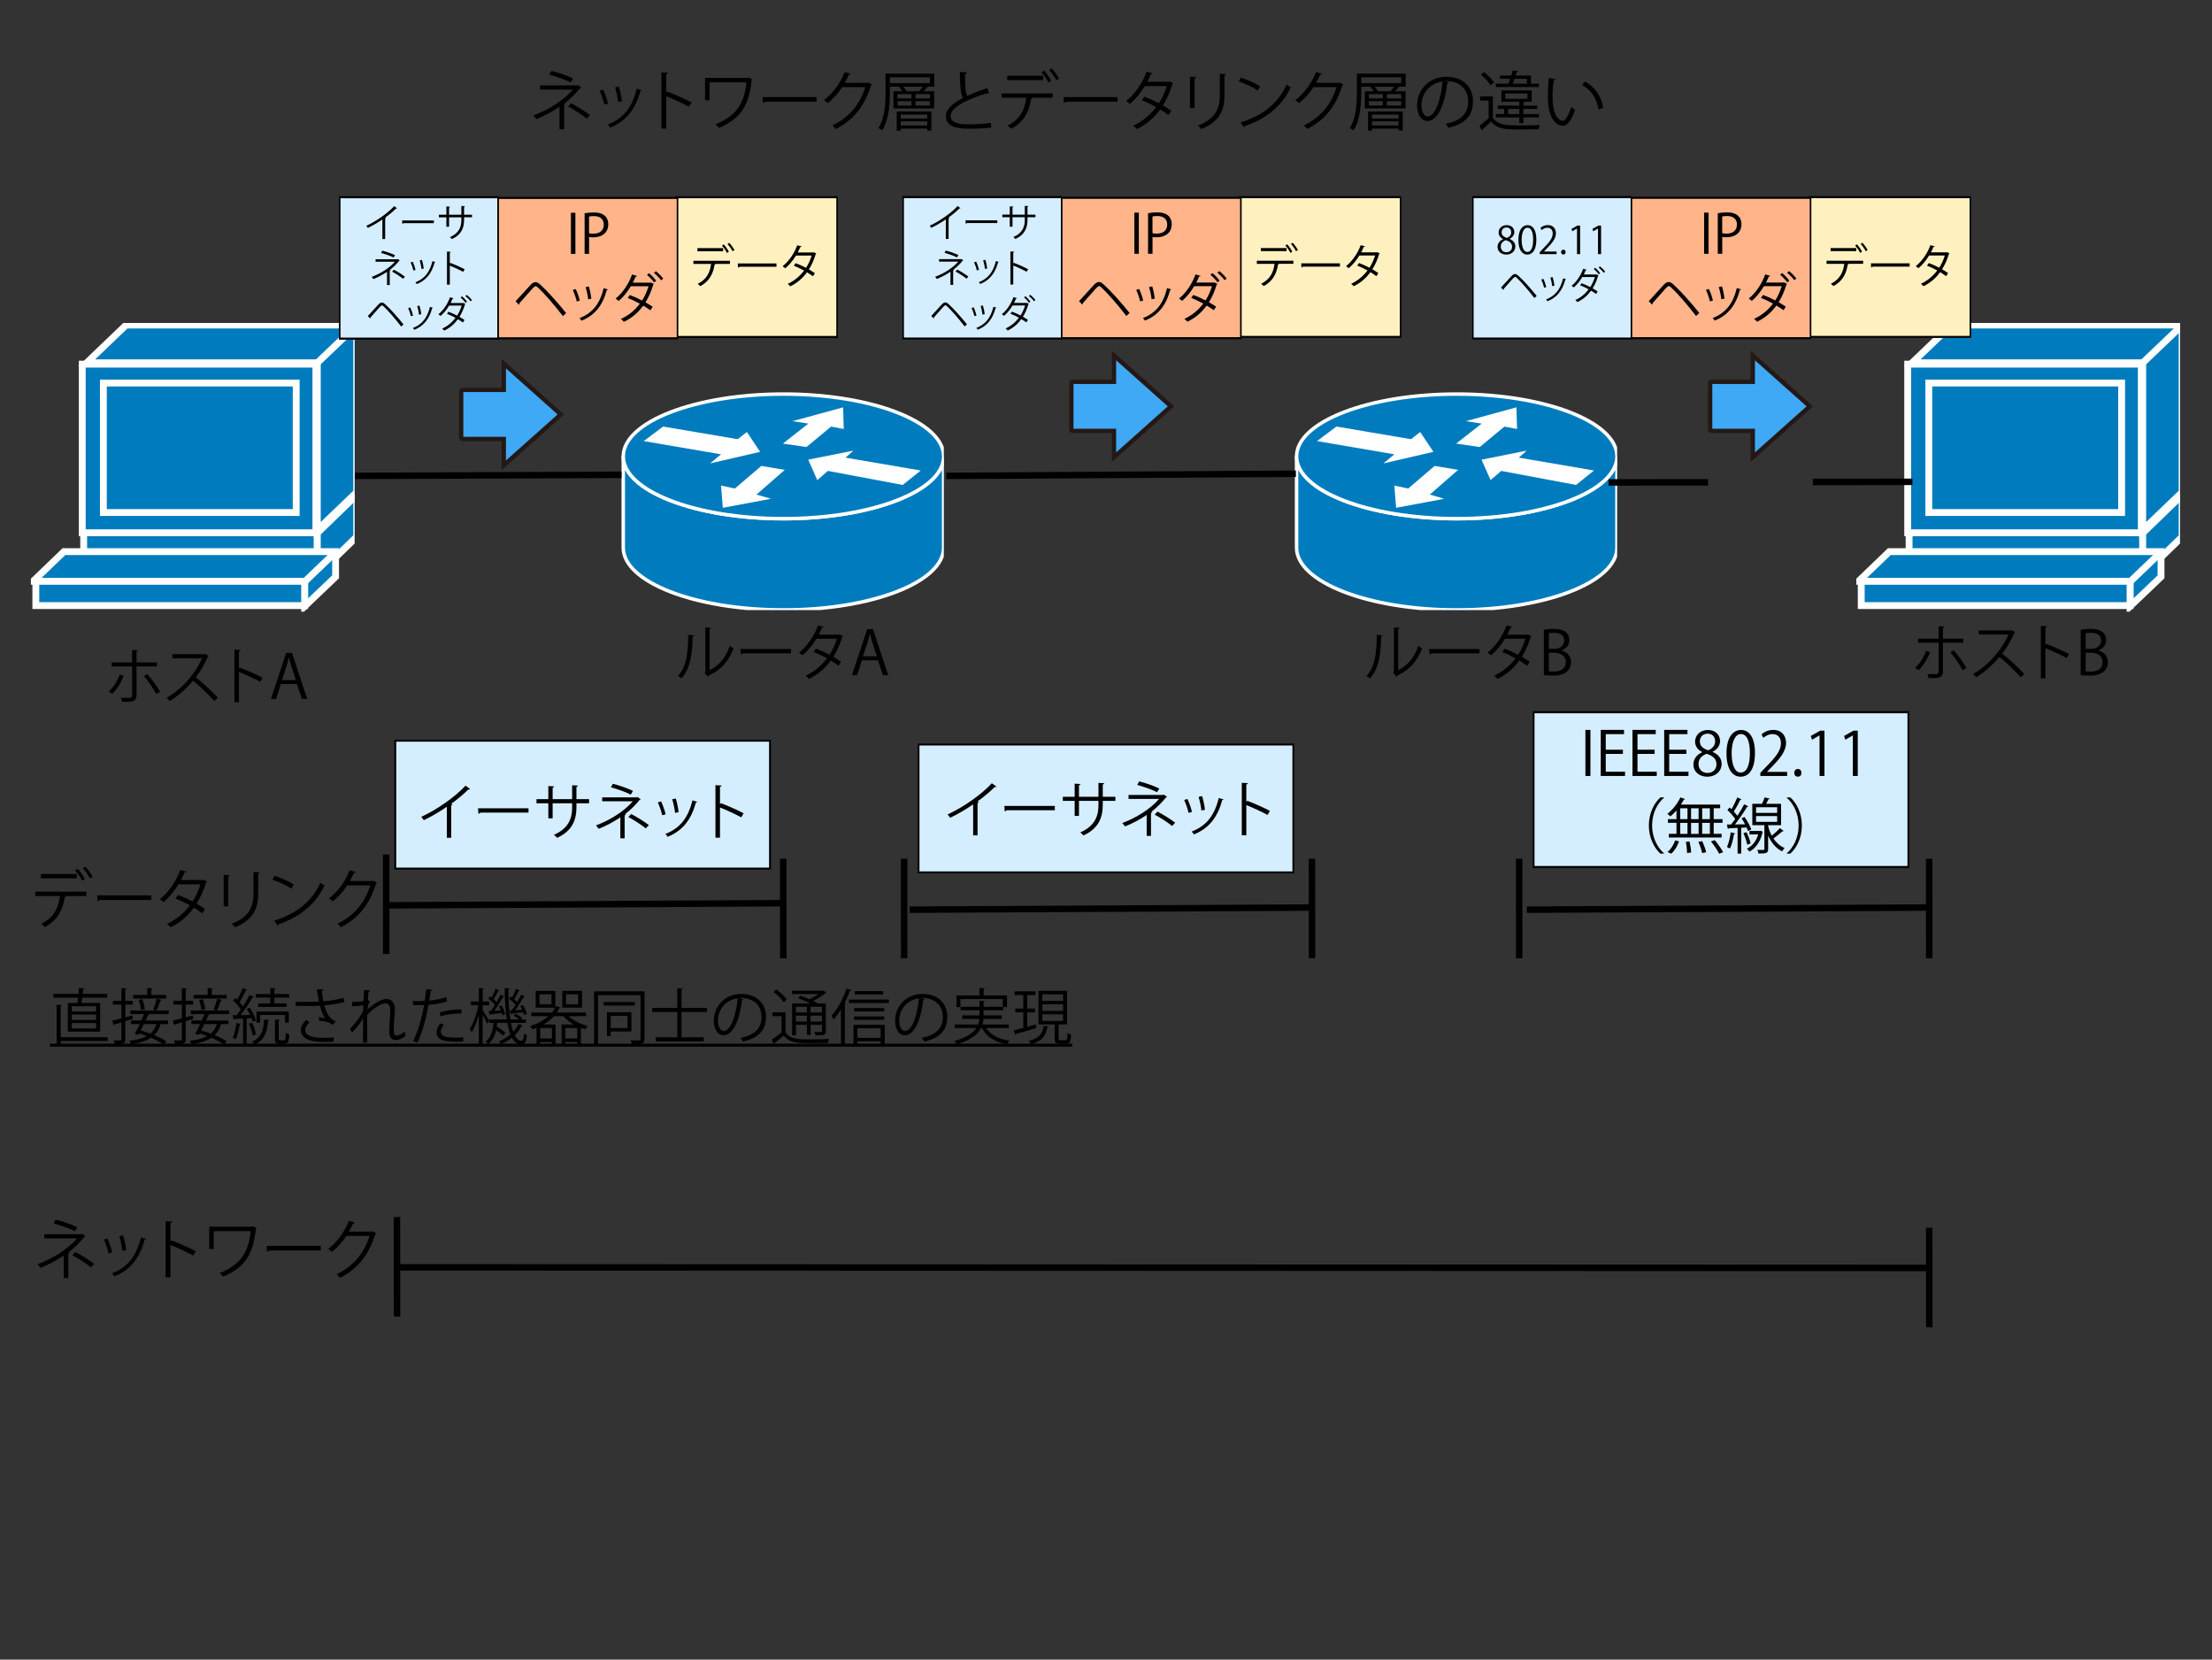 <?xml version="1.0" encoding="UTF-8"?>
<svg id="a" data-name="レイヤー 1" xmlns="http://www.w3.org/2000/svg" xmlns:xlink="http://www.w3.org/1999/xlink" viewBox="0 0 1025 769">
  <rect x="0" y="0" width="1025" height="769" fill="#333333" stroke="none"/>
  <defs>
    <style>
      .al, .am, .an, .ao {
        fill: none;
      }

      .am {
        stroke-width: 3px;
      }

      .am, .ap, .aq, .ar, .as {
        stroke-miterlimit: 10;
      }

      .am, .aq, .ar, .as {
        stroke: #000;
      }

      .at {
        fill: #007cbe;
      }

      .au {
        fill: #fff;
      }

      .an {
        stroke-width: 1.62px;
      }

      .an, .ao {
        stroke: #fff;
      }

      .ap {
        fill: #3fa9f5;
        stroke: #231815;
        stroke-width: 2px;
      }

      .aq {
        fill: #ffb48a;
      }

      .aq, .ar, .as {
        stroke-width: .5px;
      }

      .ar {
        fill: #fff1bf;
      }

      .as {
        fill: #d4eeff;
      }

      .ao {
        stroke-width: 3.17px;
      }

      .av {
        clip-path: url(#q);
      }

      .aw {
        clip-path: url(#n);
      }

      .ax {
        clip-path: url(#k);
      }

      .ay {
        clip-path: url(#l);
      }

      .az {
        clip-path: url(#p);
      }

      .ba {
        clip-path: url(#r);
      }

      .bb {
        clip-path: url(#o);
      }

      .bc {
        clip-path: url(#i);
      }

      .bd {
        clip-path: url(#h);
      }

      .be {
        clip-path: url(#j);
      }

      .bf {
        clip-path: url(#g);
      }

      .bg {
        clip-path: url(#e);
      }

      .bh {
        clip-path: url(#s);
      }

      .bi {
        clip-path: url(#v);
      }

      .bj {
        clip-path: url(#u);
      }

      .bk {
        clip-path: url(#z);
      }

      .bl {
        clip-path: url(#y);
      }

      .bm {
        clip-path: url(#w);
      }

      .bn {
        clip-path: url(#x);
      }

      .bo {
        clip-path: url(#f);
      }

      .bp {
        clip-path: url(#d);
      }

      .bq {
        clip-path: url(#b);
      }

      .br {
        clip-path: url(#c);
      }

      .bs {
        clip-path: url(#ak);
      }

      .bt {
        clip-path: url(#aj);
      }

      .bu {
        clip-path: url(#ae);
      }

      .bv {
        clip-path: url(#ai);
      }

      .bw {
        clip-path: url(#ab);
      }

      .bx {
        clip-path: url(#ag);
      }

      .by {
        clip-path: url(#af);
      }

      .bz {
        clip-path: url(#aa);
      }

      .ca {
        clip-path: url(#ah);
      }

      .cb {
        clip-path: url(#ac);
      }

      .cc {
        clip-path: url(#ad);
      }

      .cd {
        isolation: isolate;
      }
    </style>
    <clipPath id="b">
      <rect class="al" x="14.32" y="149.66" width="150" height="133.75"/>
    </clipPath>
    <clipPath id="c">
      <rect class="al" x="14.32" y="149.66" width="150" height="133.75"/>
    </clipPath>
    <clipPath id="d">
      <rect class="al" x="14.32" y="149.66" width="150" height="133.75"/>
    </clipPath>
    <clipPath id="e">
      <rect class="al" x="14.32" y="149.66" width="150" height="133.75"/>
    </clipPath>
    <clipPath id="f">
      <rect class="al" x="14.32" y="149.66" width="150" height="133.75"/>
    </clipPath>
    <clipPath id="g">
      <rect class="al" x="14.32" y="149.66" width="150" height="133.75"/>
    </clipPath>
    <clipPath id="h">
      <rect class="al" x="14.32" y="149.66" width="150" height="133.75"/>
    </clipPath>
    <clipPath id="i">
      <rect class="al" x="14.32" y="149.66" width="150" height="133.75"/>
    </clipPath>
    <clipPath id="j">
      <rect class="al" x="14.32" y="149.66" width="150" height="133.75"/>
    </clipPath>
    <clipPath id="k">
      <rect class="al" x="14.32" y="149.66" width="150" height="133.75"/>
    </clipPath>
    <clipPath id="l">
      <rect class="al" x="14.32" y="149.66" width="150" height="133.75"/>
    </clipPath>
    <clipPath id="n">
      <rect class="al" x="600" y="181.78" width="150" height="101.63"/>
    </clipPath>
    <clipPath id="o">
      <rect class="al" x="600" y="181.78" width="150" height="101.63"/>
    </clipPath>
    <clipPath id="p">
      <rect class="al" x="600" y="181.78" width="149.34" height="100.91"/>
    </clipPath>
    <clipPath id="q">
      <rect class="al" x="600" y="181.78" width="150" height="101.63"/>
    </clipPath>
    <clipPath id="r">
      <rect class="al" x="600" y="181.78" width="149.34" height="100.91"/>
    </clipPath>
    <clipPath id="s">
      <rect class="al" x="600" y="181.78" width="150" height="101.63"/>
    </clipPath>
    <clipPath id="u">
      <rect class="al" x="288" y="181.78" width="150" height="101.63"/>
    </clipPath>
    <clipPath id="v">
      <rect class="al" x="288" y="181.78" width="150" height="101.63"/>
    </clipPath>
    <clipPath id="w">
      <rect class="al" x="288" y="181.78" width="149.34" height="100.91"/>
    </clipPath>
    <clipPath id="x">
      <rect class="al" x="288" y="181.78" width="150" height="101.63"/>
    </clipPath>
    <clipPath id="y">
      <rect class="al" x="288" y="181.78" width="149.34" height="100.91"/>
    </clipPath>
    <clipPath id="z">
      <rect class="al" x="288" y="181.78" width="150" height="101.63"/>
    </clipPath>
    <clipPath id="aa">
      <rect class="al" x="860.18" y="149.66" width="150" height="133.75"/>
    </clipPath>
    <clipPath id="ab">
      <rect class="al" x="860.18" y="149.66" width="150" height="133.75"/>
    </clipPath>
    <clipPath id="ac">
      <rect class="al" x="860.18" y="149.66" width="150" height="133.75"/>
    </clipPath>
    <clipPath id="ad">
      <rect class="al" x="860.18" y="149.66" width="150" height="133.75"/>
    </clipPath>
    <clipPath id="ae">
      <rect class="al" x="860.18" y="149.66" width="150" height="133.75"/>
    </clipPath>
    <clipPath id="af">
      <rect class="al" x="860.18" y="149.66" width="150" height="133.75"/>
    </clipPath>
    <clipPath id="ag">
      <rect class="al" x="860.18" y="149.66" width="150" height="133.75"/>
    </clipPath>
    <clipPath id="ah">
      <rect class="al" x="860.18" y="149.66" width="150" height="133.75"/>
    </clipPath>
    <clipPath id="ai">
      <rect class="al" x="860.18" y="149.66" width="150" height="133.75"/>
    </clipPath>
    <clipPath id="aj">
      <rect class="al" x="860.18" y="149.66" width="150" height="133.75"/>
    </clipPath>
    <clipPath id="ak">
      <rect class="al" x="860.18" y="149.66" width="150" height="133.75"/>
    </clipPath>
  </defs>
  <g>
    <rect class="as" x="710.63" y="330.01" width="173.68" height="71.75"/>
    <path class="as" d="M884.14,330.25v71.25h-173.33v-71.25h173.33m.35-.49h-174.03v72.24h174.03v-72.24h0Z"/>
  </g>
  <g>
    <rect class="as" x="425.63" y="344.96" width="173.68" height="59.26"/>
    <path class="as" d="M599.14,345.17v58.85h-173.33v-58.85h173.33m.35-.41h-174.03v59.67h174.03v-59.67h0Z"/>
  </g>
  <g>
    <rect class="as" x="183.15" y="343.2" width="173.68" height="59.26"/>
    <path class="as" d="M356.65,343.41v58.85H183.32v-58.85h173.33m.35-.41H182.97v59.67h174.03v-59.67h0Z"/>
  </g>
  <g class="cd">
    <path d="M269.38,40.54c-.09,.15-.27,.24-.54,.27-1.92,2.4-4.5,4.98-7.26,7.11l.48,.12c-.06,.15-.27,.39-.66,.42v11.43h-2.13v-10.41c-3.06,2.1-7.02,4.23-10.71,5.7-.15-.21-1.14-1.44-1.38-1.68,7.26-2.7,14.16-7.17,18.27-11.97h-15.18v-1.95h17.19l.33-.21,1.59,1.17Zm-4.95-2.34c-2.61-1.38-6.69-2.73-9.87-3.63l.99-1.74c3.21,.78,7.26,2.22,9.99,3.54l-1.11,1.83Zm.21,9.63c3,1.56,6.6,3.81,8.76,5.52l-1.53,1.62c-2.01-1.68-5.73-4.11-8.61-5.64l1.38-1.5Z"/>
    <path d="M279.49,41.55c.9,1.83,1.89,4.71,2.25,6.45l-1.68,.45c-.36-1.74-1.29-4.47-2.19-6.39l1.62-.51Zm17.91,.21c-.06,.27-.36,.33-.63,.3-2.34,8.76-6.75,14.13-14.01,17.07-.24-.36-.78-1.05-1.17-1.38,7.17-2.82,11.28-7.74,13.47-16.68l2.34,.69Zm-10.62-1.65c.63,2.01,1.2,4.89,1.41,6.81l-1.77,.33c-.18-1.92-.75-4.68-1.41-6.75l1.77-.39Z"/>
    <path d="M319.27,49.47c-3.06-1.65-7.26-3.6-10.53-4.89v15h-2.25v-26.07l3.03,.18c-.03,.33-.27,.54-.78,.63v8.76l.45-.63c3.51,1.29,8.16,3.36,11.28,5.01l-1.2,2.01Z"/>
    <path d="M348.67,36.84c-.09,.12-.24,.24-.39,.3-1.17,11.73-5.16,18.03-15.18,22.08-.39-.51-.99-1.17-1.5-1.62,9.57-3.9,13.32-9.6,14.31-19.44h-17.13v8.28h-2.07v-10.32h19.89l.33-.24,1.74,.96Z"/>
    <path d="M353.32,45h25.05v2.13h-23.91c-.18,.3-.57,.51-.96,.57l-.18-2.7Z"/>
    <path d="M404.08,39.21c-.12,.15-.27,.3-.45,.42-3.15,9.72-8.07,15.96-16.35,20.16-.36-.51-.93-1.2-1.53-1.65,7.86-3.81,12.72-9.81,15.21-17.76h-10.71c-1.74,2.7-4.05,5.31-6.72,7.41-.42-.42-1.11-.99-1.71-1.38,4.08-3.15,7.53-7.74,9.57-13.02l2.85,.81c-.12,.3-.48,.39-.87,.39-.6,1.32-1.23,2.58-1.92,3.78h10.56l.36-.18,1.71,1.02Z"/>
    <path d="M432.94,34.12v6.03h-3.93l.96,.42c-.09,.18-.33,.24-.6,.21-.36,.42-.87,.99-1.38,1.5h4.89v7.95h-18.87v-7.95h4.11c-.39-.63-.93-1.32-1.47-1.83l.6-.3h-4.89v2.82c0,5.13-.42,12.48-3.57,17.43-.36-.33-1.23-.84-1.74-1.05,3.03-4.77,3.3-11.49,3.3-16.38v-8.85h22.59Zm-2.04,4.38v-2.7h-18.54v2.7h18.54Zm-15.39,22.05v-8.88h16.08v8.82h-1.92v-.9h-12.3v.96h-1.86Zm.39-16.92v1.95h6.45v-1.95h-6.45Zm0,3.27v2.01h6.45v-2.01h-6.45Zm13.77,6.18h-12.3v1.83h12.3v-1.83Zm-12.3,5.07h12.3v-1.92h-12.3v1.92Zm1.17-18c.66,.66,1.26,1.47,1.56,2.13h5.88c.54-.63,1.17-1.44,1.62-2.13h-9.06Zm12.36,5.43v-1.95h-6.66v1.95h6.66Zm0,3.33v-2.01h-6.66v2.01h6.66Z"/>
    <path d="M458.32,43.33c-.06,.03-.15,.03-.24,.03-.21,0-.45-.06-.63-.18-8.91,2.61-16.98,6.54-16.95,10.56,0,2.88,3.18,3.87,8.04,3.87s8.52-.36,10.62-.69l.18,2.19c-2.76,.36-7.23,.54-10.74,.54-5.94,0-10.26-1.38-10.29-5.79-.03-3.21,3.18-6.03,7.89-8.46-1.02-1.83-1.38-5.31-1.38-12.09l3.3,.27c-.03,.39-.33,.63-.93,.72-.03,5.25,.15,8.52,.99,10.14,2.82-1.32,6.06-2.52,9.36-3.6l.78,2.49Z"/>
    <path d="M487.78,45.3h-9.9l.51,.15c-.03,.18-.27,.33-.6,.36-.78,5.43-3.24,10.83-9.27,13.86-.33-.39-1.11-1.08-1.62-1.47,5.91-2.94,7.98-7.5,8.67-12.9h-11.46v-2.01h23.67v2.01Zm-4.41-8.19h-16.65v-2.01h16.65v2.01Zm.39-4.41c1.23,1.29,2.61,3.33,3.3,4.74l-1.2,.81c-.63-1.38-2.07-3.51-3.27-4.74l1.17-.81Zm3.54-1.02c1.23,1.29,2.67,3.33,3.39,4.71l-1.23,.75c-.63-1.32-2.13-3.45-3.3-4.68l1.14-.78Z"/>
    <path d="M492.82,45h25.05v2.13h-23.91c-.18,.3-.57,.51-.96,.57l-.18-2.7Z"/>
    <path d="M543.64,38.58c-.03,.15-.18,.27-.36,.33-1.11,3.72-2.61,7.14-4.41,9.93,1.29,.75,2.76,1.68,3.87,2.49l-1.26,1.98c-1.08-.84-2.61-1.83-3.87-2.61-2.76,3.84-6.3,6.93-10.83,9.12-.33-.51-1.11-1.23-1.65-1.56,4.38-2.04,7.89-5.07,10.62-8.64-2.22-1.23-4.41-2.28-6.63-3.12l1.14-1.68c2.19,.78,4.44,1.8,6.75,3.03,1.56-2.46,2.79-5.07,3.63-7.95h-10.17c-1.83,3.06-4.29,6.09-6.93,8.25-.39-.36-1.2-1.02-1.71-1.35,3.93-3,7.65-8.4,9.45-13.53l2.85,.66c-.12,.33-.42,.42-.81,.39-.42,.99-1.11,2.46-1.68,3.57h9.96l.42-.12,1.62,.81Z"/>
    <path d="M551.42,50.1v-14.58l2.85,.18c-.03,.27-.24,.48-.72,.54v13.86h-2.13Zm16.71-15.75c-.03,.3-.24,.45-.72,.51v9.54c0,6.3-2.16,12.06-10.77,15.39-.3-.45-1.05-1.23-1.56-1.62,8.31-3.09,10.17-8.22,10.17-13.77v-10.23l2.88,.18Z"/>
    <path d="M574.97,35.95c3.12,.99,6.72,2.55,8.94,4.08l-1.14,1.89c-2.16-1.53-5.7-3.12-8.76-4.17l.96-1.8Zm-.12,20.79c10.65-3.3,17.73-9.27,21.33-17.58,.63,.51,1.32,.9,1.95,1.23-3.75,8.22-11.07,14.61-21.24,18-.03,.27-.21,.57-.42,.69l-1.62-2.34Z"/>
    <path d="M622.48,39.21c-.12,.15-.27,.3-.45,.42-3.15,9.72-8.07,15.96-16.35,20.16-.36-.51-.93-1.2-1.53-1.65,7.86-3.81,12.72-9.81,15.21-17.76h-10.71c-1.74,2.7-4.05,5.31-6.72,7.41-.42-.42-1.11-.99-1.71-1.38,4.08-3.15,7.53-7.74,9.57-13.02l2.85,.81c-.12,.3-.48,.39-.87,.39-.6,1.32-1.23,2.58-1.92,3.78h10.56l.36-.18,1.71,1.02Z"/>
    <path d="M651.35,34.12v6.03h-3.93l.96,.42c-.09,.18-.33,.24-.6,.21-.36,.42-.87,.99-1.38,1.5h4.89v7.95h-18.87v-7.95h4.11c-.39-.63-.93-1.32-1.47-1.83l.6-.3h-4.89v2.82c0,5.13-.42,12.48-3.57,17.43-.36-.33-1.23-.84-1.74-1.05,3.03-4.77,3.3-11.49,3.3-16.38v-8.85h22.59Zm-2.04,4.38v-2.7h-18.54v2.7h18.54Zm-15.39,22.05v-8.88h16.08v8.82h-1.92v-.9h-12.3v.96h-1.86Zm.39-16.92v1.95h6.45v-1.95h-6.45Zm0,3.27v2.01h6.45v-2.01h-6.45Zm13.77,6.18h-12.3v1.83h12.3v-1.83Zm-12.3,5.07h12.3v-1.92h-12.3v1.92Zm1.17-18c.66,.66,1.26,1.47,1.56,2.13h5.88c.54-.63,1.17-1.44,1.62-2.13h-9.06Zm12.36,5.43v-1.95h-6.66v1.95h6.66Zm0,3.33v-2.01h-6.66v2.01h6.66Z"/>
    <path d="M671.36,38.13c-.12,.27-.36,.48-.75,.48-1.08,9.33-4.2,17.46-9.18,17.46-2.52,0-4.8-2.52-4.8-7.26,0-7.2,5.61-13.23,13.5-13.23,8.67,0,12.42,5.49,12.42,11.34,0,7.14-4.14,10.59-11.4,12.27-.27-.48-.78-1.29-1.26-1.83,6.9-1.32,10.44-4.68,10.44-10.35,0-4.95-3.18-9.45-10.2-9.45-.3,0-.63,.03-.9,.06l2.13,.51Zm-2.88-.39c-6.06,.75-9.81,5.76-9.81,11.01,0,3.21,1.38,5.22,2.82,5.22,3.63,0,6.24-8.01,6.99-16.23Z"/>
    <path d="M691.76,44.67v9.87c2.34,3.57,6.72,3.57,12.36,3.57,3.3,0,7.14-.06,9.48-.21-.24,.45-.57,1.38-.63,1.98-2.07,.06-5.37,.12-8.34,.12-6.6,0-10.74,0-13.71-3.72-1.38,1.35-2.79,2.67-3.96,3.69,.03,.24-.03,.36-.24,.48l-1.17-2.13c1.29-.96,2.85-2.28,4.26-3.57v-8.16h-3.96v-1.92h5.91Zm-4.02-11.22c1.74,1.38,3.72,3.36,4.59,4.8l-1.68,1.2c-.84-1.44-2.76-3.48-4.47-4.92l1.56-1.08Zm16.29,23.61v-2.67h-10.89v-1.53h3.87v-2.4h-2.97v-1.53h9.99v-1.77h-8.31v-5.25h14.04v5.25h-4.47v.03l1.23,.06c-.03,.21-.18,.33-.6,.39v1.29h6.39v1.53h-6.39v2.4h7.2v1.53h-7.2v2.67h-1.89Zm9.09-18.27v1.53h-19.95v-1.53h5.82c.27-.69,.54-1.47,.81-2.28h-4.68v-1.5h5.16c.27-.81,.51-1.62,.72-2.37l2.46,.33c-.06,.24-.27,.36-.66,.36l-.51,1.68h7.14v3.78h3.69Zm-15.54,4.5v2.49h10.23v-2.49h-10.23Zm1.29,9.57h5.16v-2.4h-5.16v2.4Zm8.67-16.35h-5.73c-.24,.81-.51,1.59-.78,2.28h6.51v-2.28Z"/>
    <path d="M720.8,36.72c-.06,.27-.39,.45-.81,.48-.36,2.25-.57,4.95-.57,7.47,0,1.11,.06,2.19,.12,3.15,.36,5.1,2.43,8.19,4.74,8.16,1.2,0,2.76-3.06,3.84-6.42,.42,.42,1.23,.99,1.74,1.29-1.38,4.05-3.12,7.35-5.61,7.41-3.81,.06-6.45-4.56-6.87-10.32-.09-1.14-.12-2.4-.12-3.75,0-2.64,.15-5.52,.45-8.07l3.09,.6Zm19.89,13.95c-.84-5.25-3.51-9.03-7.56-11.28l1.32-1.62c4.38,2.34,7.59,6.66,8.46,12.21l-2.22,.69Z"/>
  </g>
  <g>
    <polyline class="at" points="38.45 266.54 38.45 247.16 146.71 247.16 146.71 266.54 38.45 266.54"/>
    <polygon class="ao" points="38.77 266.23 38.77 246.85 147.03 246.85 147.03 266.23 38.77 266.23"/>
    <g>
      <g class="bq">
        <polyline class="at" points="164.97 229.66 164.97 249.04 146.71 266.73 146.71 247.16 39.1 247.16"/>
      </g>
      <g class="br">
        <polyline class="ao" points="165.29 229.04 165.29 248.73 147.03 266.41 147.03 246.85 39.1 246.85"/>
      </g>
      <g class="bp">
        <line class="ao" x1="39.1" y1="229.35" x2="164.97" y2="229.35"/>
      </g>
      <g class="bg">
        <line class="al" x1="146.88" y1="247.14" x2="165.27" y2="229.33"/>
      </g>
      <g class="bo">
        <line class="ao" x1="146.88" y1="247.14" x2="165.27" y2="229.33"/>
      </g>
    </g>
    <polyline class="at" points="146.71 246.54 146.71 168.41 38.45 168.41 38.45 246.54 146.71 246.54"/>
    <polygon class="ao" points="146.38 246.85 146.38 168.73 38.12 168.73 38.12 246.85 146.38 246.85"/>
    <g>
      <g class="bf">
        <polyline class="at" points="146.71 245.9 164.97 228.4 164.97 150.91 58.1 150.91 39.84 168.41 146.71 168.41 146.71 245.91"/>
      </g>
      <g class="bd">
        <polygon class="ao" points="147.03 245.58 165.29 228.08 165.29 150.6 58.43 150.6 40.17 168.1 147.03 168.1 147.03 245.58"/>
      </g>
    </g>
    <polyline class="at" points="137.58 237.79 137.58 177.79 48.23 177.79 48.23 237.79 137.58 237.79"/>
    <polygon class="ao" points="137.25 237.48 137.25 177.48 47.9 177.48 47.9 237.48 137.25 237.48"/>
    <g>
      <g class="bc">
        <line class="al" x1="146.75" y1="168.39" x2="165.27" y2="150.71"/>
      </g>
      <g class="be">
        <line class="ao" x1="146.75" y1="168.39" x2="165.27" y2="150.71"/>
      </g>
    </g>
    <polyline class="at" points="141.49 280.91 141.49 269.04 15.65 269.04 29.93 255.29 155.84 255.29 155.84 266.96 141.49 280.64"/>
    <g class="ax">
      <polygon class="ao" points="141.16 280.96 141.16 269.35 15.32 269.35 29.61 255.6 155.51 255.6 155.51 267.27 141.16 280.96"/>
    </g>
    <polyline class="at" points="141.49 269.04 141.49 280.29 16.92 280.29 16.92 269.04 141.49 269.04"/>
    <g class="ay">
      <polygon class="ao" points="141.16 269.35 141.16 280.6 16.6 280.6 16.6 269.35 141.16 269.35"/>
    </g>
    <line class="al" x1="141.53" y1="269.21" x2="155.75" y2="255.58"/>
    <line class="ao" x1="141.53" y1="269.21" x2="155.75" y2="255.58"/>
  </g>
  <g id="m" data-name="アートワーク 1">
    <g class="aw">
      <g class="bb">
        <path class="at" d="M749.28,211.46c0,15.94-33.24,28.87-74.24,28.87s-74.24-12.93-74.24-28.87v42.29c0,15.94,33.24,28.87,74.24,28.87s74.24-12.93,74.24-28.87v-42.29Z"/>
      </g>
      <g class="az">
        <path class="an" d="M749.28,211.46c0,15.94-33.24,28.87-74.24,28.87s-74.24-12.93-74.24-28.87v42.29c0,15.94,33.24,28.87,74.24,28.87s74.24-12.93,74.24-28.87v-42.29Z"/>
      </g>
      <g class="av">
        <path class="at" d="M675.05,240.32c41,0,74.24-12.93,74.24-28.87s-33.24-28.87-74.24-28.87-74.24,12.92-74.24,28.87,33.24,28.87,74.24,28.87"/>
      </g>
      <g class="ba">
        <ellipse class="an" cx="675.05" cy="211.46" rx="74.24" ry="28.87"/>
      </g>
      <g class="bh">
        <polygon class="au" points="658.09 200.17 664.22 209.36 641.04 214.72 646.11 210.5 610.29 204.38 619.27 197.64 653.84 203.5 658.09 200.17"/>
        <polygon class="au" points="690.71 222.46 686.52 212.98 707.43 208.81 703.8 212.05 738.65 218.01 730.29 224.7 695.65 218.19 690.71 222.46"/>
        <polygon class="au" points="679.27 195.14 702.69 188.74 702.97 198.77 697.11 197.66 685.69 207.13 674.78 205.54 686.58 196.27 679.27 195.14"/>
        <polygon class="au" points="669.24 231.11 646.94 235.29 646.11 224.98 652.51 226.37 664.79 215.89 675.65 217.72 662.55 229.15 669.24 231.11"/>
      </g>
    </g>
  </g>
  <g id="t" data-name="アートワーク 1">
    <g class="bj">
      <g class="bi">
        <path class="at" d="M437.28,211.46c0,15.94-33.24,28.87-74.24,28.87s-74.24-12.93-74.24-28.87v42.29c0,15.94,33.24,28.87,74.24,28.87s74.24-12.93,74.24-28.87v-42.29Z"/>
      </g>
      <g class="bm">
        <path class="an" d="M437.28,211.46c0,15.94-33.24,28.87-74.24,28.87s-74.24-12.93-74.24-28.87v42.29c0,15.94,33.24,28.87,74.24,28.87s74.24-12.93,74.24-28.87v-42.29Z"/>
      </g>
      <g class="bn">
        <path class="at" d="M363.05,240.32c41,0,74.24-12.93,74.24-28.87s-33.24-28.87-74.24-28.87-74.24,12.92-74.24,28.87,33.24,28.87,74.24,28.87"/>
      </g>
      <g class="bl">
        <ellipse class="an" cx="363.05" cy="211.46" rx="74.24" ry="28.87"/>
      </g>
      <g class="bk">
        <polygon class="au" points="346.09 200.17 352.22 209.36 329.04 214.72 334.11 210.5 298.29 204.38 307.27 197.64 341.84 203.5 346.09 200.17"/>
        <polygon class="au" points="378.71 222.46 374.52 212.98 395.43 208.81 391.8 212.05 426.65 218.01 418.29 224.7 383.65 218.19 378.71 222.46"/>
        <polygon class="au" points="367.27 195.14 390.69 188.74 390.97 198.77 385.11 197.66 373.69 207.13 362.78 205.54 374.58 196.27 367.27 195.14"/>
        <polygon class="au" points="357.24 231.11 334.94 235.29 334.11 224.98 340.51 226.37 352.79 215.89 363.65 217.72 350.55 229.15 357.24 231.11"/>
      </g>
    </g>
  </g>
  <g>
    <polyline class="at" points="884.31 266.54 884.31 247.16 992.57 247.16 992.57 266.54 884.31 266.54"/>
    <polygon class="ao" points="884.64 266.23 884.64 246.85 992.9 246.85 992.9 266.23 884.64 266.23"/>
    <g>
      <g class="bz">
        <polyline class="at" points="1010.83 229.66 1010.83 249.04 992.57 266.73 992.57 247.16 884.96 247.16"/>
      </g>
      <g class="bw">
        <polyline class="ao" points="1011.16 229.04 1011.16 248.73 992.9 266.41 992.9 246.85 884.96 246.85"/>
      </g>
      <g class="cb">
        <line class="ao" x1="884.96" y1="229.35" x2="1010.83" y2="229.35"/>
      </g>
      <g class="cc">
        <line class="al" x1="992.75" y1="247.14" x2="1011.14" y2="229.33"/>
      </g>
      <g class="bu">
        <line class="ao" x1="992.75" y1="247.14" x2="1011.14" y2="229.33"/>
      </g>
    </g>
    <polyline class="at" points="992.57 246.54 992.57 168.41 884.31 168.41 884.31 246.54 992.57 246.54"/>
    <polygon class="ao" points="992.25 246.85 992.25 168.73 883.99 168.73 883.99 246.85 992.25 246.85"/>
    <g>
      <g class="by">
        <polyline class="at" points="992.57 245.9 1010.83 228.4 1010.83 150.91 903.97 150.91 885.71 168.41 992.57 168.41 992.57 245.91"/>
      </g>
      <g class="bx">
        <polygon class="ao" points="992.9 245.58 1011.16 228.08 1011.16 150.6 904.29 150.6 886.03 168.1 992.9 168.1 992.9 245.58"/>
      </g>
    </g>
    <polyline class="at" points="983.44 237.79 983.44 177.79 894.09 177.79 894.09 237.79 983.44 237.79"/>
    <polygon class="ao" points="983.12 237.48 983.12 177.48 893.77 177.48 893.77 237.48 983.12 237.48"/>
    <g>
      <g class="ca">
        <line class="al" x1="992.62" y1="168.39" x2="1011.14" y2="150.71"/>
      </g>
      <g class="bv">
        <line class="ao" x1="992.62" y1="168.39" x2="1011.14" y2="150.71"/>
      </g>
    </g>
    <polyline class="at" points="987.35 280.91 987.35 269.04 861.52 269.04 875.8 255.29 1001.7 255.29 1001.7 266.96 987.35 280.64"/>
    <g class="bt">
      <polygon class="ao" points="987.03 280.96 987.03 269.35 861.19 269.35 875.47 255.6 1001.38 255.6 1001.38 267.27 987.03 280.96"/>
    </g>
    <polyline class="at" points="987.35 269.04 987.35 280.29 862.79 280.29 862.79 269.04 987.35 269.04"/>
    <g class="bs">
      <polygon class="ao" points="987.03 269.35 987.03 280.6 862.46 280.6 862.46 269.35 987.03 269.35"/>
    </g>
    <line class="al" x1="987.4" y1="269.21" x2="1001.62" y2="255.58"/>
    <line class="ao" x1="987.4" y1="269.21" x2="1001.62" y2="255.58"/>
  </g>
  <g class="cd">
    <path d="M57.3,313.19c-1.29,3.28-3.14,6.22-5.29,8.32l-1.62-1.06c2.02-1.93,3.95-4.62,5.07-7.92l1.85,.67Zm5.96-4.37v13.33c0,3.14-2.46,3.11-6.64,3.05-.11-.5-.34-1.29-.62-1.85,.64,.03,3.78,0,4.09,0,.78,0,1.15-.5,1.15-1.18v-13.36h-9.52v-1.88h9.52v-5.74l2.66,.14c-.03,.28-.22,.5-.64,.53v5.07h9.46v1.88h-9.46Zm5.01,3.53c2.04,2.27,4.4,5.54,5.91,8.15l-1.79,1.04c-1.37-2.58-3.84-6.16-5.71-8.29l1.6-.9Z"/>
    <path d="M96.7,303.89c-.06,.14-.2,.25-.36,.31-1.51,3.56-3.3,6.64-5.6,9.63,3.05,2.44,7.64,6.61,10.25,9.49l-1.71,1.48c-2.46-2.86-6.97-7.11-9.83-9.41-2.46,3-6.72,7.08-10.78,9.41-.31-.42-.98-1.12-1.46-1.51,7.76-4.26,13.89-12.21,16.41-18.28h-13.75v-1.9h14.84l.36-.14,1.62,.92Z"/>
    <path d="M120.56,315.9c-2.86-1.54-6.78-3.36-9.83-4.56v14h-2.1v-24.33l2.83,.17c-.03,.31-.25,.5-.73,.59v8.18l.42-.59c3.28,1.2,7.62,3.14,10.53,4.68l-1.12,1.88Z"/>
    <path d="M142.34,323.85h-2.46l-2.3-6.92h-7.42l-2.24,6.92h-2.38l7.06-21.34h2.69l7.06,21.34Zm-5.24-8.76l-2.1-6.33c-.45-1.46-.81-2.8-1.09-4.06h-.08c-.28,1.29-.67,2.63-1.06,3.98l-2.13,6.41h6.47Z"/>
  </g>
  <g class="cd">
    <path d="M894.37,302.19c-1.29,3.28-3.14,6.22-5.29,8.32l-1.62-1.06c2.02-1.93,3.95-4.62,5.07-7.92l1.85,.67Zm5.96-4.37v13.33c0,3.14-2.46,3.11-6.63,3.05-.11-.5-.34-1.29-.62-1.85,.64,.03,3.78,0,4.09,0,.79,0,1.15-.5,1.15-1.18v-13.36h-9.52v-1.88h9.52v-5.74l2.66,.14c-.03,.28-.22,.5-.64,.53v5.07h9.46v1.88h-9.46Zm5.01,3.53c2.04,2.27,4.4,5.54,5.91,8.15l-1.79,1.04c-1.37-2.58-3.84-6.16-5.71-8.29l1.6-.9Z"/>
    <path d="M933.76,292.89c-.06,.14-.2,.25-.37,.31-1.51,3.56-3.3,6.64-5.6,9.63,3.05,2.44,7.64,6.61,10.25,9.49l-1.71,1.48c-2.46-2.86-6.97-7.11-9.83-9.41-2.46,3-6.72,7.08-10.78,9.41-.31-.42-.98-1.12-1.46-1.51,7.76-4.26,13.89-12.21,16.41-18.28h-13.75v-1.9h14.84l.36-.14,1.62,.92Z"/>
    <path d="M957.62,304.9c-2.86-1.54-6.78-3.36-9.83-4.56v14h-2.1v-24.33l2.83,.17c-.03,.31-.25,.5-.73,.59v8.18l.42-.59c3.28,1.2,7.62,3.14,10.53,4.68l-1.12,1.88Z"/>
    <path d="M972.35,301.43c2.02,.48,4.4,2.16,4.4,5.38,0,1.9-.73,3.25-1.71,4.2-1.43,1.4-3.72,2.02-6.94,2.02-1.76,0-3.08-.14-3.95-.22v-20.97c1.18-.25,2.86-.45,4.59-.45,2.63,0,4.37,.5,5.63,1.57,1.01,.87,1.6,2.1,1.6,3.7,0,2.1-1.43,3.92-3.61,4.7v.08Zm-3.39-.78c2.83,0,4.65-1.62,4.65-3.81v-.03c0-2.52-1.85-3.61-4.76-3.61-1.23,0-1.96,.08-2.38,.2v7.25h2.49Zm-2.49,10.39c.53,.11,1.29,.14,2.27,.14,2.94,0,5.57-1.15,5.57-4.37s-2.77-4.37-5.6-4.37h-2.24v8.6Z"/>
  </g>
  <g class="cd">
    <path d="M321.59,294.4c-.03,.25-.28,.42-.64,.48-.17,7.53-.78,14.39-5.1,19.4-.45-.34-1.12-.76-1.68-1.06,4.17-4.54,4.68-11.54,4.76-19.07l2.66,.25Zm7.25,16.13c4.68-2.27,7.7-6.36,9.32-11.26,.42,.36,1.26,.84,1.74,1.09-1.99,5.66-5.46,9.83-11.42,12.66-.08,.22-.28,.45-.48,.56l-1.46-1.85,.31-.42v-20.55l2.6,.14c-.03,.25-.22,.48-.62,.53v19.1Z"/>
    <path d="M343.17,300.73h23.38v1.99h-22.32c-.17,.28-.53,.48-.9,.53l-.17-2.52Z"/>
    <path d="M390.61,294.74c-.03,.14-.17,.25-.34,.31-1.04,3.47-2.44,6.66-4.12,9.27,1.21,.7,2.58,1.57,3.61,2.32l-1.18,1.85c-1.01-.78-2.44-1.71-3.61-2.44-2.58,3.58-5.88,6.47-10.11,8.51-.31-.48-1.04-1.15-1.54-1.46,4.09-1.9,7.36-4.73,9.91-8.06-2.07-1.15-4.12-2.13-6.19-2.91l1.06-1.57c2.04,.73,4.14,1.68,6.3,2.83,1.46-2.3,2.6-4.73,3.39-7.42h-9.49c-1.71,2.86-4,5.68-6.47,7.7-.36-.34-1.12-.95-1.6-1.26,3.67-2.8,7.14-7.84,8.82-12.63l2.66,.62c-.11,.31-.39,.39-.76,.36-.39,.92-1.04,2.3-1.57,3.33h9.3l.39-.11,1.51,.76Z"/>
    <path d="M411.58,312.85h-2.46l-2.3-6.92h-7.42l-2.24,6.92h-2.38l7.06-21.34h2.69l7.06,21.34Zm-5.24-8.76l-2.1-6.33c-.45-1.46-.81-2.8-1.09-4.06h-.08c-.28,1.29-.67,2.63-1.06,3.98l-2.13,6.41h6.47Z"/>
  </g>
  <g class="cd">
    <path d="M640.65,294.4c-.03,.25-.28,.42-.64,.48-.17,7.53-.78,14.39-5.1,19.4-.45-.34-1.12-.76-1.68-1.06,4.17-4.54,4.68-11.54,4.76-19.07l2.66,.25Zm7.25,16.13c4.68-2.27,7.7-6.36,9.32-11.26,.42,.36,1.26,.84,1.74,1.09-1.99,5.66-5.46,9.83-11.42,12.66-.08,.22-.28,.45-.48,.56l-1.46-1.85,.31-.42v-20.55l2.6,.14c-.03,.25-.22,.48-.62,.53v19.1Z"/>
    <path d="M662.24,300.73h23.38v1.99h-22.32c-.17,.28-.53,.48-.9,.53l-.17-2.52Z"/>
    <path d="M709.67,294.74c-.03,.14-.17,.25-.34,.31-1.04,3.47-2.44,6.66-4.12,9.27,1.21,.7,2.58,1.57,3.61,2.32l-1.18,1.85c-1.01-.78-2.44-1.71-3.61-2.44-2.58,3.58-5.88,6.47-10.11,8.51-.31-.48-1.04-1.15-1.54-1.46,4.09-1.9,7.36-4.73,9.91-8.06-2.07-1.15-4.12-2.13-6.19-2.91l1.06-1.57c2.04,.73,4.14,1.68,6.3,2.83,1.46-2.3,2.6-4.73,3.39-7.42h-9.49c-1.71,2.86-4,5.68-6.47,7.7-.36-.34-1.12-.95-1.6-1.26,3.67-2.8,7.14-7.84,8.82-12.63l2.66,.62c-.11,.31-.39,.39-.76,.36-.39,.92-1.04,2.3-1.57,3.33h9.3l.39-.11,1.51,.76Z"/>
    <path d="M723.59,301.43c2.02,.48,4.4,2.16,4.4,5.38,0,1.9-.73,3.25-1.71,4.2-1.43,1.4-3.72,2.02-6.94,2.02-1.76,0-3.08-.14-3.95-.22v-20.97c1.18-.25,2.86-.45,4.59-.45,2.63,0,4.37,.5,5.63,1.57,1.01,.87,1.6,2.1,1.6,3.7,0,2.1-1.43,3.92-3.61,4.7v.08Zm-3.39-.78c2.83,0,4.65-1.62,4.65-3.81v-.03c0-2.52-1.85-3.61-4.76-3.61-1.23,0-1.96,.08-2.38,.2v7.25h2.49Zm-2.49,10.39c.53,.11,1.29,.14,2.27,.14,2.94,0,5.57-1.15,5.57-4.37s-2.77-4.37-5.6-4.37h-2.24v8.6Z"/>
  </g>
  <line class="am" x1="164.5" y1="220.5" x2="288" y2="220"/>
  <line class="am" x1="438.5" y1="220.5" x2="600.5" y2="219.5"/>
  <line class="am" x1="745.37" y1="223.53" x2="791.5" y2="223.5"/>
  <line class="am" x1="840.05" y1="223.29" x2="886.18" y2="223.26"/>
  <path class="ap" d="M233.45,168.47v12.2h-19.39c-.23,0-.36,.45-.36,1.06v20.61c0,.57,.18,1.06,.36,1.06h19.39v12.2l13.69-12.2h.27c.14,0,.27-.23,.32-.53l12.16-10.84-12.16-10.84c-.05-.3-.18-.53-.32-.53h-.27l-13.69-12.2Z"/>
  <path class="ap" d="M516.2,164.72v12.2h-19.39c-.23,0-.36,.45-.36,1.06v20.61c0,.57,.18,1.06,.36,1.06h19.39v12.2l13.69-12.2h.27c.14,0,.27-.23,.32-.53l12.16-10.84-12.16-10.84c-.05-.3-.18-.53-.32-.53h-.27l-13.69-12.2Z"/>
  <path class="ap" d="M812.2,164.72v12.2h-19.39c-.23,0-.36,.45-.36,1.06v20.61c0,.57,.18,1.06,.36,1.06h19.39v12.2l13.69-12.2h.27c.14,0,.27-.23,.32-.53l12.16-10.84-12.16-10.84c-.05-.3-.18-.53-.32-.53h-.27l-13.69-12.2Z"/>
  <g class="cd">
    <path d="M39.64,572.82c-.09,.15-.27,.24-.54,.27-1.92,2.4-4.5,4.98-7.26,7.11l.48,.12c-.06,.15-.27,.39-.66,.42v11.43h-2.13v-10.41c-3.06,2.1-7.02,4.23-10.71,5.7-.15-.21-1.14-1.44-1.38-1.68,7.26-2.7,14.16-7.17,18.27-11.97h-15.18v-1.95h17.19l.33-.21,1.59,1.17Zm-4.95-2.34c-2.61-1.38-6.69-2.73-9.87-3.63l.99-1.74c3.21,.78,7.26,2.22,9.99,3.54l-1.11,1.83Zm.21,9.63c3,1.56,6.6,3.81,8.76,5.52l-1.53,1.62c-2.01-1.68-5.73-4.11-8.61-5.64l1.38-1.5Z"/>
    <path d="M49.75,573.84c.9,1.83,1.89,4.71,2.25,6.45l-1.68,.45c-.36-1.74-1.29-4.47-2.19-6.39l1.62-.51Zm17.91,.21c-.06,.27-.36,.33-.63,.3-2.34,8.76-6.75,14.13-14.01,17.07-.24-.36-.78-1.05-1.17-1.38,7.17-2.82,11.28-7.74,13.47-16.68l2.34,.69Zm-10.62-1.65c.63,2.01,1.2,4.89,1.41,6.81l-1.77,.33c-.18-1.92-.75-4.68-1.41-6.75l1.77-.39Z"/>
    <path d="M89.53,581.76c-3.06-1.65-7.26-3.6-10.53-4.89v15h-2.25v-26.07l3.03,.18c-.03,.33-.27,.54-.78,.63v8.76l.45-.63c3.51,1.29,8.16,3.36,11.28,5.01l-1.2,2.01Z"/>
    <path d="M118.93,569.13c-.09,.12-.24,.24-.39,.3-1.17,11.73-5.16,18.03-15.18,22.08-.39-.51-.99-1.17-1.5-1.62,9.57-3.9,13.32-9.6,14.31-19.44h-17.13v8.28h-2.07v-10.32h19.89l.33-.24,1.74,.96Z"/>
    <path d="M123.58,577.29h25.05v2.13h-23.91c-.18,.3-.57,.51-.96,.57l-.18-2.7Z"/>
    <path d="M174.34,571.5c-.12,.15-.27,.3-.45,.42-3.15,9.72-8.07,15.96-16.35,20.16-.36-.51-.93-1.2-1.53-1.65,7.86-3.81,12.72-9.81,15.21-17.76h-10.71c-1.74,2.7-4.05,5.31-6.72,7.41-.42-.42-1.11-.99-1.71-1.38,4.08-3.15,7.53-7.74,9.57-13.02l2.85,.81c-.12,.3-.48,.39-.87,.39-.6,1.32-1.23,2.58-1.92,3.78h10.56l.36-.18,1.71,1.02Z"/>
  </g>
  <g class="cd">
    <path d="M40.01,415.16h-9.9l.51,.15c-.03,.18-.27,.33-.6,.36-.78,5.43-3.24,10.83-9.27,13.86-.33-.39-1.11-1.08-1.62-1.47,5.91-2.94,7.98-7.5,8.67-12.9h-11.46v-2.01h23.67v2.01Zm-4.41-8.19H18.95v-2.01h16.65v2.01Zm.39-4.41c1.23,1.29,2.61,3.33,3.3,4.74l-1.2,.81c-.63-1.38-2.07-3.51-3.27-4.74l1.17-.81Zm3.54-1.02c1.23,1.29,2.67,3.33,3.39,4.71l-1.23,.75c-.63-1.32-2.13-3.45-3.3-4.68l1.14-.78Z"/>
    <path d="M45.05,414.86h25.05v2.13h-23.91c-.18,.3-.57,.51-.96,.57l-.18-2.7Z"/>
    <path d="M95.87,408.44c-.03,.15-.18,.27-.36,.33-1.11,3.72-2.61,7.14-4.41,9.93,1.29,.75,2.76,1.68,3.87,2.49l-1.26,1.98c-1.08-.84-2.61-1.83-3.87-2.61-2.76,3.84-6.3,6.93-10.83,9.12-.33-.51-1.11-1.23-1.65-1.56,4.38-2.04,7.89-5.07,10.62-8.64-2.22-1.23-4.41-2.28-6.63-3.12l1.14-1.68c2.19,.78,4.44,1.8,6.75,3.03,1.56-2.46,2.79-5.07,3.63-7.95h-10.17c-1.83,3.06-4.29,6.09-6.93,8.25-.39-.36-1.2-1.02-1.71-1.35,3.93-3,7.65-8.4,9.45-13.53l2.85,.66c-.12,.33-.42,.42-.81,.39-.42,.99-1.11,2.46-1.68,3.57h9.96l.42-.12,1.62,.81Z"/>
    <path d="M103.64,419.96v-14.58l2.85,.18c-.03,.27-.24,.48-.72,.54v13.86h-2.13Zm16.71-15.75c-.03,.3-.24,.45-.72,.51v9.54c0,6.3-2.16,12.06-10.77,15.39-.3-.45-1.05-1.23-1.56-1.62,8.31-3.09,10.17-8.22,10.17-13.77v-10.23l2.88,.18Z"/>
    <path d="M127.19,405.8c3.12,.99,6.72,2.55,8.94,4.08l-1.14,1.89c-2.16-1.53-5.7-3.12-8.76-4.17l.96-1.8Zm-.12,20.79c10.65-3.3,17.73-9.27,21.33-17.58,.63,.51,1.32,.9,1.95,1.23-3.75,8.22-11.07,14.61-21.24,18-.03,.27-.21,.57-.42,.69l-1.62-2.34Z"/>
    <path d="M174.71,409.07c-.12,.15-.27,.3-.45,.42-3.15,9.72-8.07,15.96-16.35,20.16-.36-.51-.93-1.2-1.53-1.65,7.86-3.81,12.72-9.81,15.21-17.76h-10.71c-1.74,2.7-4.05,5.31-6.72,7.41-.42-.42-1.11-.99-1.71-1.38,4.08-3.15,7.53-7.74,9.57-13.02l2.85,.81c-.12,.3-.48,.39-.87,.39-.6,1.32-1.23,2.58-1.92,3.78h10.56l.36-.18,1.71,1.02Z"/>
  </g>
  <line class="am" x1="178.5" y1="419.5" x2="362.5" y2="418.5"/>
  <line class="am" x1="178.97" y1="442.03" x2="178.94" y2="395.9"/>
  <line class="am" x1="362.97" y1="444.03" x2="362.94" y2="397.9"/>
  <line class="am" x1="418.97" y1="444.03" x2="418.94" y2="397.9"/>
  <line class="am" x1="607.97" y1="444.03" x2="607.94" y2="397.9"/>
  <line class="am" x1="421.5" y1="421.5" x2="607.5" y2="420.5"/>
  <line class="am" x1="707.5" y1="421.5" x2="893.5" y2="420.5"/>
  <line class="am" x1="703.97" y1="444.03" x2="703.94" y2="397.9"/>
  <line class="am" x1="893.97" y1="444.03" x2="893.94" y2="397.9"/>
  <line class="am" x1="183.97" y1="610.03" x2="183.94" y2="563.9"/>
  <line class="am" x1="894" y1="615.03" x2="893.97" y2="568.9"/>
  <line class="am" x1="185.2" y1="587.22" x2="892.5" y2="587.5"/>
  <g class="cd">
    <path d="M217.83,365.6c-.11,.14-.28,.22-.53,.22-.08,0-.17,0-.28-.03-2.16,2.18-5.26,4.73-7.98,6.69,.22,.08,.56,.25,.67,.31-.06,.17-.31,.34-.62,.36v15.04h-2.04v-14.39c-2.97,2.1-6.83,4.37-10.67,6.24-.28-.45-.78-1.15-1.18-1.54,7.64-3.53,16.02-9.52,20.52-14.48l2.1,1.57Z"/>
    <path d="M221.52,374.53h23.38v1.99h-22.32c-.17,.28-.53,.48-.9,.53l-.17-2.52Z"/>
    <path d="M272.96,372.2h-5.85v1.93c0,5.35-1.65,10.78-8.96,14.08-.36-.45-.95-1.01-1.46-1.4,7.11-3.08,8.43-8.06,8.43-12.66v-1.96h-9.04v6.97h-1.99v-6.97h-5.49v-1.9h5.49v-6.08l2.69,.17c-.03,.28-.28,.53-.7,.59v5.32h9.04v-6.44l2.69,.17c-.03,.25-.25,.48-.7,.53v5.74h5.85v1.9Z"/>
    <path d="M296.9,370.36c-.08,.14-.25,.22-.5,.25-1.79,2.24-4.2,4.65-6.78,6.64l.45,.11c-.06,.14-.25,.36-.62,.39v10.67h-1.99v-9.72c-2.86,1.96-6.55,3.95-10,5.32-.14-.2-1.06-1.34-1.29-1.57,6.78-2.52,13.22-6.69,17.05-11.17h-14.17v-1.82h16.04l.31-.2,1.48,1.09Zm-4.62-2.18c-2.44-1.29-6.24-2.55-9.21-3.39l.92-1.62c3,.73,6.78,2.07,9.32,3.3l-1.04,1.71Zm.2,8.99c2.8,1.46,6.16,3.56,8.18,5.15l-1.43,1.51c-1.88-1.57-5.35-3.84-8.04-5.26l1.29-1.4Z"/>
    <path d="M306.33,371.31c.84,1.71,1.76,4.4,2.1,6.02l-1.57,.42c-.34-1.62-1.2-4.17-2.04-5.96l1.51-.48Zm16.72,.2c-.06,.25-.34,.31-.59,.28-2.18,8.18-6.3,13.19-13.08,15.93-.22-.34-.73-.98-1.09-1.29,6.69-2.63,10.53-7.22,12.57-15.57l2.18,.64Zm-9.91-1.54c.59,1.88,1.12,4.56,1.32,6.36l-1.65,.31c-.17-1.79-.7-4.37-1.32-6.3l1.65-.36Z"/>
    <path d="M343.46,378.7c-2.86-1.54-6.78-3.36-9.83-4.56v14h-2.1v-24.33l2.83,.17c-.03,.31-.25,.5-.73,.59v8.18l.42-.59c3.28,1.2,7.62,3.14,10.53,4.68l-1.12,1.88Z"/>
  </g>
  <g class="cd">
    <path d="M461.72,364.49c-.11,.14-.28,.22-.53,.22-.08,0-.17,0-.28-.03-2.16,2.18-5.26,4.73-7.98,6.69,.22,.08,.56,.25,.67,.31-.06,.17-.31,.34-.62,.36v15.04h-2.04v-14.39c-2.97,2.1-6.83,4.37-10.67,6.24-.28-.45-.78-1.15-1.18-1.54,7.64-3.53,16.02-9.52,20.52-14.48l2.1,1.57Z"/>
    <path d="M465.41,373.42h23.38v1.99h-22.32c-.17,.28-.53,.48-.9,.53l-.17-2.52Z"/>
    <path d="M516.85,371.09h-5.85v1.93c0,5.35-1.65,10.78-8.96,14.08-.36-.45-.95-1.01-1.46-1.4,7.11-3.08,8.43-8.06,8.43-12.66v-1.96h-9.04v6.97h-1.99v-6.97h-5.49v-1.9h5.49v-6.08l2.69,.17c-.03,.28-.28,.53-.7,.59v5.32h9.04v-6.44l2.69,.17c-.03,.25-.25,.48-.7,.53v5.74h5.85v1.9Z"/>
    <path d="M540.79,369.25c-.08,.14-.25,.22-.5,.25-1.79,2.24-4.2,4.65-6.78,6.64l.45,.11c-.06,.14-.25,.36-.62,.39v10.67h-1.99v-9.72c-2.86,1.96-6.55,3.95-10,5.32-.14-.2-1.06-1.34-1.29-1.57,6.78-2.52,13.22-6.69,17.05-11.17h-14.17v-1.82h16.04l.31-.2,1.48,1.09Zm-4.62-2.18c-2.44-1.29-6.24-2.55-9.21-3.39l.92-1.62c3,.73,6.78,2.07,9.32,3.3l-1.04,1.71Zm.2,8.99c2.8,1.46,6.16,3.56,8.18,5.15l-1.43,1.51c-1.88-1.57-5.35-3.84-8.04-5.26l1.29-1.4Z"/>
    <path d="M550.23,370.2c.84,1.71,1.76,4.4,2.1,6.02l-1.57,.42c-.34-1.62-1.2-4.17-2.04-5.96l1.51-.48Zm16.72,.2c-.06,.25-.34,.31-.59,.28-2.18,8.18-6.3,13.19-13.08,15.93-.22-.34-.73-.98-1.09-1.29,6.69-2.63,10.53-7.22,12.57-15.57l2.18,.64Zm-9.91-1.54c.59,1.88,1.12,4.56,1.32,6.36l-1.65,.31c-.17-1.79-.7-4.37-1.32-6.3l1.65-.36Z"/>
    <path d="M587.35,377.59c-2.86-1.54-6.78-3.36-9.83-4.56v14h-2.1v-24.33l2.83,.17c-.03,.31-.25,.5-.73,.59v8.18l.42-.59c3.28,1.2,7.62,3.14,10.53,4.68l-1.12,1.88Z"/>
  </g>
  <g class="cd">
    <path d="M734.65,338.21h2.32v21.34h-2.32v-21.34Z"/>
    <path d="M753.02,359.54h-11.26v-21.34h10.78v1.96h-8.46v7.22h7.95v1.93h-7.95v8.26h8.93v1.96Z"/>
    <path d="M767.72,359.54h-11.26v-21.34h10.78v1.96h-8.46v7.22h7.95v1.93h-7.95v8.26h8.93v1.96Z"/>
    <path d="M782.42,359.54h-11.26v-21.34h10.78v1.96h-8.46v7.22h7.95v1.93h-7.95v8.26h8.93v1.96Z"/>
    <path d="M788.75,348.43c-2.27-1.09-3.28-2.94-3.28-4.73,0-3.25,2.55-5.46,5.94-5.46,3.81,0,5.63,2.58,5.63,5.1,0,1.79-.95,3.75-3.44,4.96v.11c2.58,1.09,4.17,2.97,4.17,5.49,0,3.56-2.91,5.99-6.61,5.99-4,0-6.47-2.55-6.47-5.57,0-2.72,1.62-4.68,4.06-5.77v-.11Zm6.63,5.71c0-2.63-1.76-3.98-4.54-4.87-2.46,.81-3.78,2.6-3.78,4.68,0,2.38,1.6,4.2,4.12,4.2,2.69,0,4.2-1.82,4.2-4Zm-7.7-10.67c-.03,2.24,1.57,3.47,3.89,4.17,1.82-.7,3.19-2.13,3.19-4.12,0-1.76-.98-3.58-3.44-3.58s-3.64,1.71-3.64,3.53Z"/>
    <path d="M800.03,349.13c0-7.34,2.86-10.89,6.78-10.89s6.41,3.75,6.41,10.61c0,7.28-2.55,11.03-6.72,11.03-3.81,0-6.47-3.75-6.47-10.75Zm10.84-.17c0-5.24-1.26-8.85-4.2-8.85-2.49,0-4.26,3.33-4.26,8.85s1.54,9.02,4.17,9.02c3.11,0,4.28-4.03,4.28-9.02Z"/>
    <path d="M828.12,359.54h-12.4v-1.43l2.04-2.16c4.98-5.04,7.5-8.09,7.5-11.51,0-2.24-.98-4.31-4-4.31-1.68,0-3.19,.92-4.2,1.74l-.78-1.62c1.29-1.15,3.19-2.04,5.43-2.04,4.23,0,5.91,3.08,5.91,5.96,0,3.95-2.77,7.31-7.11,11.68l-1.65,1.74v.06h9.27v1.9Z"/>
    <path d="M831.42,358.11c0-1.06,.7-1.82,1.68-1.82s1.65,.76,1.65,1.82c0,1.01-.64,1.76-1.68,1.76s-1.65-.84-1.65-1.76Z"/>
    <path d="M843.15,359.54v-18.79h-.06l-3.44,1.99-.56-1.74,4.34-2.44h1.99v20.97h-2.27Z"/>
    <path d="M858.58,359.54v-18.79h-.06l-3.44,1.99-.56-1.74,4.34-2.44h1.99v20.97h-2.27Z"/>
    <path d="M771.08,369.62c-3.05,2.55-5.54,7.22-5.54,12.88s2.58,10.42,5.54,12.88v.14h-1.68c-2.83-2.55-5.35-7.25-5.35-13.02s2.52-10.47,5.35-13.02h1.68v.14Z"/>
    <path d="M776.85,379.56v-4.06c-.9,1.04-1.88,1.99-2.83,2.77-.34-.36-.98-.9-1.4-1.18,2.3-1.74,4.65-4.65,6.05-7.62l2.21,.78c-.08,.17-.28,.28-.62,.22-.39,.78-.87,1.57-1.37,2.32h18.2v1.71h-3v5.04h4.09v1.71h-4.09v5.1h3.67v1.71h-24.47v-1.71h3.56v-5.1h-3.98v-1.71h3.98Zm1.18,10.3c-.73,2.1-2.04,4.34-3.61,5.68l-1.74-.76c1.51-1.18,2.86-3.33,3.58-5.4l1.76,.48Zm.56-15.34v5.04h3.36v-5.04h-3.36Zm0,6.75v5.1h3.36v-5.1h-3.36Zm3.19,14c-.03-1.32-.25-3.5-.59-5.18l1.71-.17c.39,1.65,.7,3.81,.73,5.07l-1.85,.28Zm5.32-20.75h-3.5v5.04h3.5v-5.04Zm0,6.75h-3.5v5.1h3.5v-5.1Zm1.65,14.03c-.25-1.34-1.01-3.56-1.76-5.21l1.76-.34c.78,1.62,1.57,3.81,1.85,5.12l-1.85,.42Zm3.58-15.74v-5.04h-3.58v5.04h3.58Zm0,6.8v-5.1h-3.58v5.1h3.58Zm4.28,9.21c-.7-1.51-2.35-3.95-3.78-5.68l1.74-.62c1.46,1.71,3.14,4.06,3.89,5.6l-1.85,.7Z"/>
    <path d="M808.38,378.55c1.29,1.79,2.63,4.23,3.11,5.8l-1.51,.73c-.14-.5-.36-1.06-.64-1.68-.84,.06-1.68,.08-2.49,.14v11.98h-1.68v-11.9c-1.57,.06-2.97,.11-4.09,.17-.03,.2-.2,.31-.39,.36l-.5-2.1h1.96c.62-.76,1.26-1.62,1.93-2.58-.87-1.29-2.32-2.94-3.61-4.14l.98-1.2c.28,.25,.59,.53,.9,.84,.95-1.62,2.04-3.86,2.66-5.46l1.99,.84c-.08,.17-.28,.25-.59,.25-.73,1.57-1.96,3.86-3.02,5.43,.64,.67,1.23,1.37,1.68,1.99,1.2-1.82,2.32-3.72,3.14-5.32l1.96,.92c-.08,.14-.31,.25-.62,.25-1.43,2.38-3.67,5.71-5.63,8.15l4.73-.08c-.5-.95-1.06-1.93-1.65-2.77l1.4-.62Zm-4.31,7.62c-.08,.17-.25,.28-.56,.28-.39,2.38-1.04,5.07-1.88,6.72-.39-.25-1.01-.53-1.4-.73,.81-1.57,1.4-4.26,1.76-6.8l2.07,.53Zm5.24-.56c.81,1.65,1.6,3.78,1.88,5.21-.34,.11-.67,.25-1.57,.53-.22-1.43-.98-3.61-1.76-5.29l1.46-.45Zm6.55-.67l1.06,.48c-.03,.11-.11,.2-.2,.25-1.01,4.4-3.16,7.34-6.05,8.93-.25-.39-.84-1.06-1.2-1.32,2.44-1.23,4.31-3.44,5.26-6.64h-4.06v-1.62h4.87l.31-.08Zm3.47-2.58c0,1.26,1.04,3.67,1.65,4.87,1.34-1.06,2.86-2.46,3.78-3.53,1.37,1.04,1.6,1.18,1.79,1.34-.08,.14-.34,.2-.62,.14-1.06,.95-2.77,2.35-4.17,3.33,1.2,1.82,2.88,3.42,5.18,4.42-.34,.36-.9,1.09-1.15,1.57-3.28-1.71-5.26-4.56-6.47-7.36v6.27c0,1.9-.78,2.07-4.48,2.07-.06-.5-.31-1.18-.53-1.68,1.34,.03,2.49,.03,2.83,.03,.36-.03,.45-.11,.45-.42v-11.06h-5.6v-9.91h4.48c.48-.95,.95-2.13,1.23-2.97l2.35,.59c-.06,.17-.25,.28-.56,.28-.28,.59-.67,1.37-1.09,2.1h6.92v9.91h-5.99Zm-5.6-8.34v2.63h9.77v-2.63h-9.77Zm0,4.12v2.66h9.77v-2.66h-9.77Z"/>
    <path d="M827.92,395.38c3.05-2.55,5.54-7.22,5.54-12.88s-2.58-10.42-5.54-12.88v-.14h1.68c2.86,2.55,5.35,7.25,5.35,13.02s-2.49,10.47-5.35,13.02h-1.68v-.14Z"/>
  </g>
  <g>
    <rect class="ar" x="313.21" y="91.41" width="74.71" height="64.73"/>
    <path class="ar" d="M387.85,91.63v64.29h-74.56V91.63h74.56m.15-.45h-74.86v65.18h74.86V91.19h0Z"/>
  </g>
  <g class="cd">
    <path d="M338.25,122.28h-7.09l.37,.11c-.02,.13-.19,.24-.43,.26-.56,3.89-2.32,7.76-6.64,9.93-.24-.28-.79-.77-1.16-1.05,4.23-2.11,5.71-5.37,6.21-9.24h-8.21v-1.44h16.95v1.44Zm-3.16-5.87h-11.92v-1.44h11.92v1.44Zm.28-3.16c.88,.92,1.87,2.38,2.36,3.39l-.86,.58c-.45-.99-1.48-2.51-2.34-3.39l.84-.58Zm2.54-.73c.88,.92,1.91,2.38,2.43,3.37l-.88,.54c-.45-.95-1.53-2.47-2.36-3.35l.82-.56Z"/>
    <path d="M341.86,122.07h17.94v1.53h-17.12c-.13,.21-.41,.37-.69,.41l-.13-1.93Z"/>
    <path d="M378.25,117.47c-.02,.11-.13,.19-.26,.24-.79,2.66-1.87,5.11-3.16,7.11,.92,.54,1.98,1.2,2.77,1.78l-.9,1.42c-.77-.6-1.87-1.31-2.77-1.87-1.98,2.75-4.51,4.96-7.76,6.53-.24-.37-.79-.88-1.18-1.12,3.14-1.46,5.65-3.63,7.61-6.19-1.59-.88-3.16-1.63-4.75-2.23l.82-1.2c1.57,.56,3.18,1.29,4.83,2.17,1.12-1.76,2-3.63,2.6-5.69h-7.28c-1.31,2.19-3.07,4.36-4.96,5.91-.28-.26-.86-.73-1.22-.97,2.81-2.15,5.48-6.02,6.77-9.69l2.04,.47c-.09,.24-.3,.3-.58,.28-.3,.71-.79,1.76-1.2,2.56h7.13l.3-.09,1.16,.58Z"/>
  </g>
  <g>
    <rect class="as" x="157.39" y="91.39" width="73.5" height="65.52"/>
    <path class="as" d="M230.81,91.61v65.07h-73.35V91.61h73.35m.15-.45h-73.64v65.97h73.64V91.16h0Z"/>
  </g>
  <g class="cd">
    <path d="M183.99,96.52c-.07,.09-.18,.14-.33,.14-.05,0-.11,0-.18-.02-1.36,1.38-3.32,2.98-5.03,4.21,.14,.05,.35,.16,.42,.19-.04,.11-.19,.21-.39,.23v9.47h-1.29v-9.07c-1.87,1.32-4.3,2.75-6.72,3.93-.18-.28-.49-.72-.74-.97,4.82-2.22,10.09-6,12.93-9.12l1.32,.99Z"/>
    <path d="M186.32,102.15h14.73v1.25h-14.06c-.11,.18-.33,.3-.56,.33l-.11-1.59Z"/>
    <path d="M218.73,100.68h-3.69v1.22c0,3.37-1.04,6.79-5.64,8.87-.23-.28-.6-.64-.92-.88,4.48-1.94,5.31-5.08,5.31-7.97v-1.23h-5.7v4.39h-1.25v-4.39h-3.46v-1.2h3.46v-3.83l1.69,.11c-.02,.18-.18,.34-.44,.37v3.35h5.7v-4.06l1.69,.11c-.02,.16-.16,.3-.44,.33v3.62h3.69v1.2Z"/>
    <path d="M185.29,120.69c-.05,.09-.16,.14-.32,.16-1.13,1.41-2.65,2.93-4.27,4.18l.28,.07c-.04,.09-.16,.23-.39,.25v6.72h-1.25v-6.12c-1.8,1.23-4.13,2.49-6.3,3.35-.09-.12-.67-.85-.81-.99,4.27-1.59,8.33-4.22,10.74-7.04h-8.93v-1.15h10.11l.19-.12,.93,.69Zm-2.91-1.38c-1.54-.81-3.93-1.6-5.8-2.13l.58-1.02c1.89,.46,4.27,1.3,5.87,2.08l-.65,1.08Zm.12,5.66c1.76,.92,3.88,2.24,5.15,3.25l-.9,.95c-1.18-.99-3.37-2.42-5.06-3.32l.81-.88Z"/>
    <path d="M191.24,121.29c.53,1.08,1.11,2.77,1.32,3.79l-.99,.26c-.21-1.02-.76-2.63-1.29-3.76l.95-.3Zm10.53,.12c-.04,.16-.21,.2-.37,.18-1.38,5.15-3.97,8.31-8.24,10.04-.14-.21-.46-.62-.69-.81,4.21-1.66,6.63-4.55,7.92-9.81l1.38,.41Zm-6.24-.97c.37,1.18,.71,2.88,.83,4l-1.04,.19c-.11-1.13-.44-2.75-.83-3.97l1.04-.23Z"/>
    <path d="M214.63,125.95c-1.8-.97-4.27-2.12-6.19-2.88v8.82h-1.32v-15.33l1.78,.11c-.02,.19-.16,.32-.46,.37v5.15l.26-.37c2.06,.76,4.8,1.98,6.63,2.95l-.71,1.18Z"/>
    <path d="M170.44,146.45c1.34-1.41,3.93-4.32,4.94-5.4,.58-.58,1.04-.87,1.57-.87,.6,0,1.01,.32,1.69,.94,2.08,1.89,5.57,5.75,8.33,9.21l-1.06,.97c-2.61-3.44-6.14-7.48-7.9-9.1-.42-.42-.67-.69-1.01-.69-.23,0-.53,.26-.92,.63-.83,.9-3.21,3.67-4.39,4.94,.02,.04,.02,.09,.02,.12,0,.14-.07,.28-.18,.37l-1.09-1.13Z"/>
    <path d="M190.09,142.46c.53,1.08,1.11,2.77,1.32,3.79l-.99,.26c-.21-1.02-.76-2.63-1.29-3.76l.95-.3Zm10.53,.12c-.04,.16-.21,.19-.37,.18-1.38,5.15-3.97,8.31-8.24,10.04-.14-.21-.46-.62-.69-.81,4.22-1.66,6.63-4.55,7.92-9.81l1.38,.41Zm-6.24-.97c.37,1.18,.71,2.88,.83,4l-1.04,.19c-.11-1.13-.44-2.75-.83-3.97l1.04-.23Z"/>
    <path d="M215.67,140.81c-.02,.11-.11,.14-.21,.19-.63,2.13-1.48,4.13-2.56,5.82,.76,.44,1.69,.99,2.35,1.45l-.74,1.15c-.63-.49-1.6-1.08-2.35-1.52-1.62,2.24-3.65,4.04-6.33,5.29-.18-.3-.63-.72-.95-.93,2.58-1.16,4.59-2.88,6.19-4.99-1.3-.72-2.66-1.38-3.95-1.85l.69-.97c1.29,.48,2.66,1.09,4,1.8,.9-1.38,1.64-3.07,2.12-4.67h-5.82c-1.13,1.9-2.52,3.63-3.97,4.81-.21-.21-.71-.6-.99-.79,2.29-1.76,4.32-4.85,5.38-7.87l1.64,.48c-.07,.19-.28,.25-.49,.23-.25,.63-.56,1.32-.9,1.96h5.71l.16-.05,1.02,.48Zm-1.62-3.51c.83,.65,1.82,1.71,2.35,2.47l-.67,.55c-.49-.71-1.54-1.85-2.31-2.47l.63-.55Zm2.26-.65c.83,.65,1.87,1.69,2.4,2.43l-.69,.53c-.48-.72-1.57-1.82-2.33-2.42l.62-.55Z"/>
  </g>
  <g>
    <rect class="aq" x="230.85" y="91.68" width="83.07" height="65.09"/>
    <path class="aq" d="M313.83,91.91v64.64h-82.9V91.91h82.9m.17-.45h-83.23v65.54h83.23V91.46h0Z"/>
  </g>
  <g class="cd">
    <path d="M264.54,98.59h2.08s.01,19.04,.01,19.04h-2.07s-.01-19.04-.01-19.04Z"/>
    <path d="M270.89,98.83c1.1-.2,2.55-.38,4.32-.38,6.15,0,6.65,3.94,6.65,5.44,0,4.47-3.57,6.08-6.94,6.08-.72,0-1.38-.02-1.95-.17v7.82s-2.07,0-2.07,0v-18.79Zm2.07,9.25c.52,.15,1.2,.2,2,.2,3,0,4.82-1.5,4.82-4.23,0-2.72-1.95-3.92-4.55-3.92-1.05,0-1.82,.1-2.28,.2v7.75Z"/>
    <path d="M238.92,139.6c1.9-2,5.57-6.13,6.99-7.65,.83-.83,1.47-1.23,2.22-1.23,.85,0,1.43,.45,2.4,1.32,2.95,2.67,7.9,8.14,11.81,13.04l-1.5,1.38c-3.7-4.87-8.7-10.59-11.21-12.89-.6-.6-.95-.97-1.43-.97-.32,0-.75,.38-1.3,.9-1.17,1.28-4.54,5.2-6.22,7,.03,.05,.03,.12,.03,.17,0,.2-.1,.4-.25,.53l-1.55-1.6Z"/>
    <path d="M266.77,133.93c.75,1.52,1.58,3.92,1.88,5.37l-1.4,.38c-.3-1.45-1.08-3.72-1.83-5.32l1.35-.43Zm14.92,.17c-.05,.22-.3,.28-.53,.25-1.94,7.3-5.62,11.77-11.66,14.23-.2-.3-.65-.87-.98-1.15,5.97-2.35,9.39-6.45,11.21-13.9l1.95,.57Zm-8.85-1.37c.53,1.67,1,4.07,1.18,5.67l-1.47,.28c-.15-1.6-.63-3.9-1.18-5.62l1.47-.33Z"/>
    <path d="M303.01,131.56c-.02,.15-.15,.2-.3,.28-.9,3.02-2.1,5.85-3.62,8.25,1.08,.62,2.4,1.4,3.33,2.05l-1.05,1.63c-.9-.7-2.28-1.52-3.33-2.15-2.3,3.17-5.17,5.73-8.97,7.5-.25-.42-.9-1.03-1.35-1.33,3.65-1.65,6.5-4.08,8.77-7.08-1.85-1.02-3.78-1.95-5.6-2.62l.97-1.38c1.82,.67,3.78,1.55,5.67,2.55,1.27-1.95,2.32-4.35,3-6.63h-8.25c-1.6,2.71-3.57,5.16-5.62,6.83-.3-.3-1-.85-1.4-1.12,3.25-2.5,6.12-6.88,7.62-11.15l2.33,.67c-.1,.27-.4,.35-.7,.33-.35,.9-.8,1.88-1.27,2.78h8.1s.22-.08,.22-.08l1.45,.67Zm-2.3-4.97c1.17,.92,2.58,2.42,3.33,3.5l-.95,.77c-.7-1-2.18-2.62-3.28-3.5l.9-.78Zm3.2-.93c1.18,.92,2.65,2.4,3.4,3.45l-.97,.75c-.68-1.02-2.23-2.57-3.3-3.42l.87-.77Z"/>
  </g>
  <g>
    <rect class="ar" x="574.3" y="91.36" width="74.71" height="64.73"/>
    <path class="ar" d="M648.94,91.59v64.29h-74.56V91.59h74.56m.15-.45h-74.86v65.18h74.86V91.14h0Z"/>
  </g>
  <g class="cd">
    <path d="M599.34,122.24h-7.09l.37,.11c-.02,.13-.19,.24-.43,.26-.56,3.89-2.32,7.76-6.64,9.93-.24-.28-.79-.77-1.16-1.05,4.23-2.11,5.71-5.37,6.21-9.24h-8.21v-1.44h16.95v1.44Zm-3.16-5.87h-11.92v-1.44h11.92v1.44Zm.28-3.16c.88,.92,1.87,2.38,2.36,3.39l-.86,.58c-.45-.99-1.48-2.51-2.34-3.39l.84-.58Zm2.54-.73c.88,.92,1.91,2.38,2.43,3.37l-.88,.54c-.45-.95-1.53-2.47-2.36-3.35l.82-.56Z"/>
    <path d="M602.95,122.02h17.94v1.53h-17.12c-.13,.21-.41,.37-.69,.41l-.13-1.93Z"/>
    <path d="M639.34,117.42c-.02,.11-.13,.19-.26,.24-.79,2.66-1.87,5.11-3.16,7.11,.92,.54,1.98,1.2,2.77,1.78l-.9,1.42c-.77-.6-1.87-1.31-2.77-1.87-1.98,2.75-4.51,4.96-7.76,6.53-.24-.37-.79-.88-1.18-1.12,3.14-1.46,5.65-3.63,7.61-6.19-1.59-.88-3.16-1.63-4.75-2.23l.82-1.2c1.57,.56,3.18,1.29,4.83,2.17,1.12-1.76,2-3.63,2.6-5.69h-7.28c-1.31,2.19-3.07,4.36-4.96,5.91-.28-.26-.86-.73-1.22-.97,2.81-2.15,5.48-6.02,6.77-9.69l2.04,.47c-.09,.24-.3,.3-.58,.28-.3,.71-.79,1.76-1.2,2.56h7.13l.3-.09,1.16,.58Z"/>
  </g>
  <g>
    <rect class="as" x="418.47" y="91.34" width="73.5" height="65.52"/>
    <path class="as" d="M491.9,91.57v65.07h-73.35V91.57h73.35m.15-.45h-73.64v65.97h73.64V91.12h0Z"/>
  </g>
  <g class="cd">
    <path d="M445.07,96.47c-.07,.09-.18,.14-.33,.14-.05,0-.11,0-.18-.02-1.36,1.38-3.32,2.98-5.03,4.22,.14,.05,.35,.16,.42,.19-.04,.11-.19,.21-.39,.23v9.47h-1.29v-9.07c-1.87,1.32-4.3,2.75-6.72,3.93-.18-.28-.49-.72-.74-.97,4.82-2.22,10.09-6,12.93-9.12l1.32,.99Z"/>
    <path d="M447.41,102.1h14.73v1.25h-14.06c-.11,.18-.33,.3-.56,.33l-.11-1.59Z"/>
    <path d="M479.81,100.64h-3.69v1.22c0,3.37-1.04,6.79-5.64,8.87-.23-.28-.6-.63-.92-.88,4.48-1.94,5.31-5.08,5.31-7.97v-1.23h-5.7v4.39h-1.25v-4.39h-3.46v-1.2h3.46v-3.83l1.69,.11c-.02,.18-.18,.33-.44,.37v3.35h5.7v-4.06l1.69,.11c-.02,.16-.16,.3-.44,.33v3.62h3.69v1.2Z"/>
    <path d="M446.38,120.64c-.05,.09-.16,.14-.32,.16-1.13,1.41-2.65,2.93-4.27,4.18l.28,.07c-.04,.09-.16,.23-.39,.25v6.72h-1.25v-6.12c-1.8,1.23-4.13,2.49-6.3,3.35-.09-.12-.67-.85-.81-.99,4.27-1.59,8.33-4.22,10.74-7.04h-8.93v-1.15h10.11l.19-.12,.93,.69Zm-2.91-1.38c-1.54-.81-3.93-1.61-5.8-2.13l.58-1.02c1.89,.46,4.27,1.3,5.87,2.08l-.65,1.08Zm.12,5.66c1.76,.92,3.88,2.24,5.15,3.25l-.9,.95c-1.18-.99-3.37-2.42-5.06-3.32l.81-.88Z"/>
    <path d="M452.33,121.24c.53,1.08,1.11,2.77,1.32,3.79l-.99,.26c-.21-1.02-.76-2.63-1.29-3.76l.95-.3Zm10.53,.12c-.04,.16-.21,.19-.37,.18-1.38,5.15-3.97,8.31-8.24,10.04-.14-.21-.46-.62-.69-.81,4.21-1.66,6.63-4.55,7.92-9.81l1.38,.41Zm-6.24-.97c.37,1.18,.71,2.88,.83,4l-1.04,.19c-.11-1.13-.44-2.75-.83-3.97l1.04-.23Z"/>
    <path d="M475.72,125.9c-1.8-.97-4.27-2.12-6.19-2.88v8.82h-1.32v-15.33l1.78,.11c-.02,.19-.16,.32-.46,.37v5.15l.26-.37c2.06,.76,4.8,1.98,6.63,2.95l-.71,1.18Z"/>
    <path d="M431.53,146.4c1.34-1.41,3.93-4.32,4.94-5.4,.58-.58,1.04-.87,1.57-.87,.6,0,1.01,.32,1.69,.94,2.08,1.89,5.57,5.75,8.33,9.21l-1.06,.97c-2.61-3.44-6.14-7.48-7.9-9.1-.42-.42-.67-.69-1.01-.69-.23,0-.53,.26-.92,.63-.83,.9-3.21,3.67-4.39,4.94,.02,.04,.02,.09,.02,.12,0,.14-.07,.28-.18,.37l-1.09-1.13Z"/>
    <path d="M451.18,142.42c.53,1.08,1.11,2.77,1.32,3.79l-.99,.26c-.21-1.02-.76-2.63-1.29-3.76l.95-.3Zm10.53,.12c-.04,.16-.21,.19-.37,.18-1.38,5.15-3.97,8.31-8.24,10.04-.14-.21-.46-.62-.69-.81,4.22-1.66,6.63-4.55,7.92-9.81l1.38,.41Zm-6.24-.97c.37,1.18,.71,2.88,.83,4l-1.04,.19c-.11-1.13-.44-2.75-.83-3.97l1.04-.23Z"/>
    <path d="M476.76,140.76c-.02,.11-.11,.14-.21,.19-.63,2.13-1.48,4.13-2.56,5.82,.76,.44,1.69,.99,2.35,1.45l-.74,1.15c-.63-.49-1.6-1.08-2.35-1.52-1.62,2.24-3.65,4.04-6.33,5.29-.18-.3-.63-.72-.95-.94,2.58-1.16,4.59-2.88,6.19-4.99-1.3-.72-2.66-1.38-3.95-1.85l.69-.97c1.29,.48,2.66,1.09,4,1.8,.9-1.38,1.64-3.07,2.12-4.67h-5.82c-1.13,1.91-2.52,3.63-3.97,4.82-.21-.21-.71-.6-.99-.79,2.29-1.76,4.32-4.85,5.38-7.87l1.64,.48c-.07,.19-.28,.25-.49,.23-.25,.63-.56,1.32-.9,1.96h5.71l.16-.05,1.02,.48Zm-1.62-3.51c.83,.65,1.82,1.71,2.35,2.47l-.67,.55c-.49-.71-1.54-1.85-2.31-2.47l.63-.55Zm2.26-.65c.83,.65,1.87,1.69,2.4,2.43l-.69,.53c-.48-.72-1.57-1.82-2.33-2.42l.62-.55Z"/>
  </g>
  <g>
    <rect class="aq" x="491.94" y="91.64" width="83.07" height="65.09"/>
    <path class="aq" d="M574.92,91.86v64.64h-82.9V91.86h82.9m.17-.45h-83.23v65.54h83.23V91.41h0Z"/>
  </g>
  <g class="cd">
    <path d="M525.63,98.54h2.08s.01,19.04,.01,19.04h-2.07s-.01-19.04-.01-19.04Z"/>
    <path d="M531.98,98.79c1.1-.2,2.55-.38,4.32-.38,6.15,0,6.65,3.94,6.65,5.44,0,4.47-3.57,6.08-6.94,6.08-.72,0-1.38-.02-1.95-.17v7.82s-2.07,0-2.07,0v-18.79Zm2.07,9.25c.52,.15,1.2,.2,2,.2,3,0,4.82-1.5,4.82-4.23,0-2.72-1.95-3.92-4.55-3.92-1.05,0-1.82,.1-2.28,.2v7.75Z"/>
    <path d="M500.01,139.55c1.9-2,5.57-6.13,6.99-7.65,.83-.83,1.47-1.23,2.22-1.23,.85,0,1.43,.45,2.4,1.32,2.95,2.67,7.9,8.14,11.81,13.04l-1.5,1.38c-3.7-4.87-8.7-10.59-11.21-12.89-.6-.6-.95-.97-1.43-.97-.32,0-.75,.38-1.3,.9-1.17,1.28-4.54,5.2-6.22,7,.03,.05,.03,.12,.03,.17,0,.2-.1,.4-.25,.53l-1.55-1.6Z"/>
    <path d="M527.85,133.89c.75,1.52,1.58,3.92,1.88,5.37l-1.4,.38c-.3-1.45-1.08-3.72-1.83-5.32l1.35-.43Zm14.92,.17c-.05,.22-.3,.28-.53,.25-1.94,7.3-5.62,11.77-11.66,14.23-.2-.3-.65-.87-.98-1.15,5.97-2.35,9.39-6.45,11.21-13.9l1.95,.57Zm-8.85-1.37c.53,1.67,1,4.07,1.18,5.67l-1.47,.28c-.15-1.6-.63-3.9-1.18-5.62l1.47-.33Z"/>
    <path d="M564.1,131.51c-.02,.15-.15,.2-.3,.28-.9,3.02-2.1,5.85-3.62,8.25,1.08,.62,2.4,1.4,3.33,2.05l-1.05,1.63c-.9-.7-2.28-1.52-3.33-2.15-2.3,3.17-5.17,5.73-8.97,7.5-.25-.42-.9-1.03-1.35-1.33,3.65-1.65,6.5-4.08,8.77-7.08-1.85-1.02-3.78-1.95-5.6-2.62l.97-1.38c1.82,.67,3.78,1.55,5.67,2.55,1.27-1.95,2.32-4.35,3-6.63h-8.25c-1.6,2.71-3.57,5.16-5.62,6.83-.3-.3-1-.85-1.4-1.12,3.25-2.5,6.12-6.88,7.62-11.15l2.33,.67c-.1,.27-.4,.35-.7,.33-.35,.9-.8,1.88-1.27,2.78h8.1s.22-.08,.22-.08l1.45,.67Zm-2.3-4.97c1.17,.92,2.58,2.42,3.33,3.5l-.95,.77c-.7-1-2.18-2.62-3.28-3.5l.9-.78Zm3.2-.93c1.18,.92,2.65,2.4,3.4,3.45l-.97,.75c-.68-1.02-2.23-2.57-3.3-3.42l.87-.77Z"/>
  </g>
  <g>
    <rect class="ar" x="838.3" y="91.36" width="74.71" height="64.73"/>
    <path class="ar" d="M912.94,91.59v64.29h-74.56V91.59h74.56m.15-.45h-74.86v65.18h74.86V91.14h0Z"/>
  </g>
  <g class="cd">
    <path d="M863.34,122.24h-7.09l.37,.11c-.02,.13-.19,.24-.43,.26-.56,3.89-2.32,7.76-6.64,9.93-.24-.28-.79-.77-1.16-1.05,4.23-2.11,5.71-5.37,6.21-9.24h-8.21v-1.44h16.95v1.44Zm-3.16-5.87h-11.92v-1.44h11.92v1.44Zm.28-3.16c.88,.92,1.87,2.38,2.36,3.39l-.86,.58c-.45-.99-1.48-2.51-2.34-3.39l.84-.58Zm2.54-.73c.88,.92,1.91,2.38,2.43,3.37l-.88,.54c-.45-.95-1.53-2.47-2.36-3.35l.82-.56Z"/>
    <path d="M866.95,122.02h17.94v1.53h-17.12c-.13,.21-.41,.37-.69,.41l-.13-1.93Z"/>
    <path d="M903.34,117.42c-.02,.11-.13,.19-.26,.24-.79,2.66-1.87,5.11-3.16,7.11,.92,.54,1.98,1.2,2.77,1.78l-.9,1.42c-.77-.6-1.87-1.31-2.77-1.87-1.98,2.75-4.51,4.96-7.76,6.53-.24-.37-.79-.88-1.18-1.12,3.14-1.46,5.65-3.63,7.61-6.19-1.59-.88-3.16-1.63-4.75-2.23l.82-1.2c1.57,.56,3.18,1.29,4.83,2.17,1.12-1.76,2-3.63,2.6-5.69h-7.28c-1.31,2.19-3.07,4.36-4.96,5.91-.28-.26-.86-.73-1.22-.97,2.81-2.15,5.48-6.02,6.77-9.69l2.04,.47c-.09,.24-.3,.3-.58,.28-.3,.71-.79,1.76-1.2,2.56h7.13l.3-.09,1.16,.58Z"/>
  </g>
  <g>
    <rect class="as" x="682.47" y="91.34" width="73.5" height="65.52"/>
    <path class="as" d="M755.9,91.57v65.07h-73.35V91.57h73.35m.15-.45h-73.64v65.97h73.64V91.12h0Z"/>
  </g>
  <g class="cd">
    <path d="M696.49,110.74c-1.43-.69-2.06-1.85-2.06-2.98,0-2.05,1.61-3.44,3.74-3.44,2.4,0,3.54,1.62,3.54,3.21,0,1.13-.6,2.36-2.17,3.12v.07c1.62,.69,2.63,1.87,2.63,3.46,0,2.24-1.83,3.78-4.16,3.78-2.52,0-4.07-1.61-4.07-3.51,0-1.71,1.02-2.95,2.56-3.63v-.07Zm4.18,3.6c0-1.66-1.11-2.5-2.86-3.07-1.55,.51-2.38,1.64-2.38,2.95,0,1.5,1.01,2.65,2.59,2.65,1.69,0,2.65-1.15,2.65-2.52Zm-4.85-6.72c-.02,1.41,.99,2.19,2.45,2.63,1.15-.44,2.01-1.34,2.01-2.59,0-1.11-.62-2.26-2.17-2.26s-2.29,1.08-2.29,2.22Z"/>
    <path d="M703.6,111.18c0-4.62,1.8-6.86,4.27-6.86s4.04,2.36,4.04,6.69c0,4.59-1.61,6.95-4.23,6.95-2.4,0-4.08-2.36-4.08-6.77Zm6.83-.11c0-3.3-.79-5.57-2.65-5.57-1.57,0-2.68,2.1-2.68,5.57s.97,5.68,2.63,5.68c1.96,0,2.7-2.54,2.7-5.68Z"/>
    <path d="M721.29,117.74h-7.81v-.9l1.29-1.36c3.14-3.17,4.73-5.1,4.73-7.25,0-1.41-.62-2.72-2.52-2.72-1.06,0-2.01,.58-2.65,1.09l-.49-1.02c.81-.72,2.01-1.29,3.42-1.29,2.66,0,3.72,1.94,3.72,3.76,0,2.49-1.75,4.6-4.48,7.36l-1.04,1.09v.04h5.84v1.2Z"/>
    <path d="M723.38,116.84c0-.67,.44-1.15,1.06-1.15s1.04,.48,1.04,1.15c0,.63-.41,1.11-1.06,1.11s-1.04-.53-1.04-1.11Z"/>
    <path d="M730.77,117.74v-11.84h-.04l-2.17,1.25-.35-1.09,2.73-1.53h1.25v13.21h-1.43Z"/>
    <path d="M740.49,117.74v-11.84h-.04l-2.17,1.25-.35-1.09,2.73-1.53h1.25v13.21h-1.43Z"/>
    <path d="M695.53,133.23c1.34-1.41,3.93-4.32,4.94-5.4,.58-.58,1.04-.86,1.57-.86,.6,0,1.01,.32,1.69,.93,2.08,1.89,5.57,5.75,8.33,9.21l-1.06,.97c-2.61-3.44-6.14-7.48-7.9-9.1-.42-.42-.67-.69-1.01-.69-.23,0-.53,.26-.92,.63-.83,.9-3.21,3.67-4.39,4.94,.02,.04,.02,.09,.02,.12,0,.14-.07,.28-.18,.37l-1.09-1.13Z"/>
    <path d="M715.18,129.24c.53,1.08,1.11,2.77,1.32,3.79l-.99,.26c-.21-1.02-.76-2.63-1.29-3.76l.95-.3Zm10.53,.12c-.04,.16-.21,.19-.37,.18-1.38,5.15-3.97,8.31-8.24,10.04-.14-.21-.46-.62-.69-.81,4.22-1.66,6.63-4.55,7.92-9.81l1.38,.41Zm-6.24-.97c.37,1.18,.71,2.88,.83,4l-1.04,.19c-.11-1.13-.44-2.75-.83-3.97l1.04-.23Z"/>
    <path d="M740.76,127.59c-.02,.11-.11,.14-.21,.19-.63,2.13-1.48,4.13-2.56,5.82,.76,.44,1.69,.99,2.35,1.45l-.74,1.15c-.63-.49-1.6-1.08-2.35-1.52-1.62,2.24-3.65,4.04-6.33,5.29-.18-.3-.63-.72-.95-.93,2.58-1.16,4.59-2.88,6.19-4.99-1.3-.72-2.66-1.38-3.95-1.85l.69-.97c1.29,.48,2.66,1.09,4,1.8,.9-1.38,1.64-3.07,2.12-4.67h-5.82c-1.13,1.91-2.52,3.63-3.97,4.82-.21-.21-.71-.6-.99-.79,2.29-1.76,4.32-4.85,5.38-7.87l1.64,.48c-.07,.19-.28,.25-.49,.23-.25,.63-.56,1.32-.9,1.96h5.71l.16-.05,1.02,.48Zm-1.62-3.51c.83,.65,1.82,1.71,2.35,2.47l-.67,.55c-.49-.71-1.54-1.85-2.31-2.47l.63-.55Zm2.26-.65c.83,.65,1.87,1.69,2.4,2.43l-.69,.53c-.48-.72-1.57-1.82-2.33-2.42l.62-.55Z"/>
  </g>
  <g>
    <rect class="aq" x="755.94" y="91.64" width="83.07" height="65.09"/>
    <path class="aq" d="M838.92,91.86v64.64h-82.9V91.86h82.9m.17-.45h-83.23v65.54h83.23V91.41h0Z"/>
  </g>
  <g class="cd">
    <path d="M789.63,98.54h2.08s.01,19.04,.01,19.04h-2.07s-.01-19.04-.01-19.04Z"/>
    <path d="M795.98,98.79c1.1-.2,2.55-.38,4.32-.38,6.15,0,6.65,3.94,6.65,5.44,0,4.47-3.57,6.08-6.94,6.08-.72,0-1.38-.02-1.95-.17v7.82s-2.07,0-2.07,0v-18.79Zm2.07,9.25c.52,.15,1.2,.2,2,.2,3,0,4.82-1.5,4.82-4.23,0-2.72-1.95-3.92-4.55-3.92-1.05,0-1.82,.1-2.28,.2v7.75Z"/>
    <path d="M764.01,139.55c1.9-2,5.57-6.13,6.99-7.65,.83-.83,1.47-1.23,2.22-1.23,.85,0,1.43,.45,2.4,1.32,2.95,2.67,7.9,8.14,11.81,13.04l-1.5,1.38c-3.7-4.87-8.7-10.59-11.21-12.89-.6-.6-.95-.97-1.43-.97-.32,0-.75,.38-1.3,.9-1.17,1.28-4.54,5.2-6.22,7,.03,.05,.03,.12,.03,.17,0,.2-.1,.4-.25,.53l-1.55-1.6Z"/>
    <path d="M791.85,133.89c.75,1.52,1.58,3.92,1.88,5.37l-1.4,.38c-.3-1.45-1.08-3.72-1.83-5.32l1.35-.43Zm14.92,.17c-.05,.22-.3,.28-.53,.25-1.94,7.3-5.62,11.77-11.66,14.23-.2-.3-.65-.87-.98-1.15,5.97-2.35,9.39-6.45,11.21-13.9l1.95,.57Zm-8.85-1.37c.53,1.67,1,4.07,1.18,5.67l-1.47,.28c-.15-1.6-.63-3.9-1.18-5.62l1.47-.33Z"/>
    <path d="M828.1,131.51c-.02,.15-.15,.2-.3,.28-.9,3.02-2.1,5.85-3.62,8.25,1.08,.62,2.4,1.4,3.33,2.05l-1.05,1.63c-.9-.7-2.28-1.52-3.33-2.15-2.3,3.17-5.17,5.73-8.97,7.5-.25-.42-.9-1.03-1.35-1.33,3.65-1.65,6.5-4.08,8.77-7.08-1.85-1.02-3.78-1.95-5.6-2.62l.97-1.38c1.82,.67,3.78,1.55,5.67,2.55,1.27-1.95,2.32-4.35,3-6.63h-8.25c-1.6,2.71-3.57,5.16-5.62,6.83-.3-.3-1-.85-1.4-1.12,3.25-2.5,6.12-6.88,7.62-11.15l2.33,.67c-.1,.27-.4,.35-.7,.33-.35,.9-.8,1.88-1.27,2.78h8.1s.22-.08,.22-.08l1.45,.67Zm-2.3-4.97c1.17,.92,2.58,2.42,3.33,3.5l-.95,.77c-.7-1-2.18-2.62-3.28-3.5l.9-.78Zm3.2-.93c1.18,.92,2.65,2.4,3.4,3.45l-.97,.75c-.68-1.02-2.23-2.57-3.3-3.42l.87-.77Z"/>
  </g>
  <g class="cd">
    <path d="M31.42,464.73h4.45c.11-.76,.22-1.6,.34-2.46h-11.48v-1.76h11.68c.08-.98,.17-1.93,.2-2.74l2.58,.25c-.08,.2-.28,.34-.64,.39-.06,.64-.11,1.34-.2,2.1h11.31v1.76h-11.54c-.11,.87-.22,1.71-.36,2.46h8.65v13.27h-14.98v-13.27Zm18.42,15.85v1.76H28.12v1.54h-1.88v-18.34l2.44,.14c-.03,.2-.2,.34-.56,.39v14.5h21.73Zm-5.32-11.9v-2.46h-11.31v2.46h11.31Zm0,3.92v-2.52h-11.31v2.52h11.31Zm0,3.95v-2.55h-11.31v2.55h11.31Z"/>
    <path d="M61.55,472.13l-3.5,1.06v8.34c0,2.21-1.09,2.35-4.84,2.35-.05-.5-.31-1.29-.59-1.82,.62,.03,1.18,.03,1.68,.03,1.96,0,1.96-.03,1.96-.59v-7.78c-1.23,.36-2.32,.67-3.22,.92,0,.25-.17,.36-.36,.45l-.67-2.18c1.18-.28,2.66-.64,4.26-1.06v-6.38h-3.98v-1.76h3.98v-5.85l2.35,.14c-.03,.22-.17,.34-.56,.39v5.32h3.42v1.76h-3.42v5.91c1.09-.28,2.18-.59,3.3-.9l.2,1.65Zm16.63-2.24h-8.88c-.08,.2-.25,.28-.59,.25-.36,.81-.78,1.76-1.26,2.72h10.45v1.65h-3.47c-.59,2.1-1.54,3.78-2.94,5.12,2.21,.92,4.2,1.93,5.57,2.88l-1.23,1.48c-1.4-1.01-3.5-2.13-5.85-3.14-2.18,1.46-5.18,2.41-9.24,2.97-.17-.5-.5-1.18-.81-1.57,3.47-.39,6.13-1.09,8.12-2.18-1.2-.48-2.41-.87-3.56-1.23l-.39,.73-1.65-.56c.67-1.2,1.48-2.83,2.27-4.51h-4.03v-1.65h4.79c.48-1.04,.92-2.04,1.32-2.97h-6.38v-1.65h17.78v1.65Zm-1.18-8.88v1.65h-15.29v-1.65h6.5v-3.16l2.44,.14c-.03,.2-.17,.34-.53,.39v2.63h6.89Zm-11.03,1.99c.56,1.51,1.04,3.44,1.12,4.62l-1.76,.42c-.08-1.2-.5-3.16-1.04-4.68l1.68-.36Zm.7,11.51c-.48,1.01-.98,2.02-1.46,2.94,1.43,.42,2.97,.92,4.48,1.48,1.32-1.15,2.21-2.6,2.8-4.42h-5.82Zm8.26-11.2c-.06,.2-.25,.28-.59,.31-.45,1.32-1.15,3.3-1.82,4.59l-1.57-.42c.62-1.37,1.32-3.53,1.68-4.98l2.3,.5Z"/>
    <path d="M89.55,472.13l-3.5,1.06v8.34c0,2.21-1.09,2.35-4.84,2.35-.05-.5-.31-1.29-.59-1.82,.62,.03,1.18,.03,1.68,.03,1.96,0,1.96-.03,1.96-.59v-7.78c-1.23,.36-2.32,.67-3.22,.92,0,.25-.17,.36-.36,.45l-.67-2.18c1.18-.28,2.66-.64,4.26-1.06v-6.38h-3.98v-1.76h3.98v-5.85l2.35,.14c-.03,.22-.17,.34-.56,.39v5.32h3.42v1.76h-3.42v5.91c1.09-.28,2.18-.59,3.3-.9l.2,1.65Zm16.63-2.24h-8.88c-.08,.2-.25,.28-.59,.25-.36,.81-.78,1.76-1.26,2.72h10.45v1.65h-3.47c-.59,2.1-1.54,3.78-2.94,5.12,2.21,.92,4.2,1.93,5.57,2.88l-1.23,1.48c-1.4-1.01-3.5-2.13-5.85-3.14-2.18,1.46-5.18,2.41-9.24,2.97-.17-.5-.5-1.18-.81-1.57,3.47-.39,6.13-1.09,8.12-2.18-1.2-.48-2.41-.87-3.56-1.23l-.39,.73-1.65-.56c.67-1.2,1.48-2.83,2.27-4.51h-4.03v-1.65h4.79c.48-1.04,.92-2.04,1.32-2.97h-6.38v-1.65h17.78v1.65Zm-1.18-8.88v1.65h-15.29v-1.65h6.5v-3.16l2.44,.14c-.03,.2-.17,.34-.53,.39v2.63h6.89Zm-11.03,1.99c.56,1.51,1.04,3.44,1.12,4.62l-1.76,.42c-.08-1.2-.5-3.16-1.04-4.68l1.68-.36Zm.7,11.51c-.48,1.01-.98,2.02-1.46,2.94,1.43,.42,2.97,.92,4.48,1.48,1.32-1.15,2.21-2.6,2.8-4.42h-5.82Zm8.26-11.2c-.06,.2-.25,.28-.59,.31-.45,1.32-1.15,3.3-1.82,4.59l-1.57-.42c.62-1.37,1.32-3.53,1.68-4.98l2.3,.5Z"/>
    <path d="M117.13,473.47c-.14-.5-.34-1.09-.59-1.74l-2.24,.14v11.98h-1.68v-11.9c-1.51,.06-2.86,.11-3.92,.17-.05,.2-.22,.31-.42,.36l-.5-2.1h1.9c.62-.78,1.29-1.68,1.96-2.63-.84-1.29-2.3-2.97-3.61-4.2,.62-.59,.81-.9,1.01-1.2,.31,.28,.62,.56,.92,.87,.92-1.62,1.93-3.81,2.55-5.38l1.99,.84c-.11,.2-.34,.25-.59,.22-.73,1.6-1.9,3.84-2.91,5.4,.62,.67,1.2,1.37,1.62,1.99,1.15-1.82,2.27-3.7,3.05-5.26l1.96,.92c-.08,.14-.31,.25-.62,.25-1.4,2.38-3.64,5.71-5.57,8.15l4.42-.08c-.45-.95-1.01-1.93-1.54-2.77l1.4-.59c1.23,1.85,2.46,4.28,2.88,5.85l-1.48,.7Zm-5.57,1.01c-.06,.2-.2,.31-.5,.31-.36,2.35-.98,5.04-1.79,6.69-.34-.22-.98-.5-1.4-.7,.79-1.57,1.34-4.26,1.68-6.8l2.02,.5Zm5.29-.56c.78,1.71,1.51,3.95,1.76,5.4l-1.51,.5c-.25-1.48-.95-3.75-1.68-5.46l1.43-.45Zm7.84-1.34c0,.22-.17,.34-.5,.39-.31,5.54-2.04,9.27-6.19,10.98-.28-.39-.81-1.04-1.18-1.34,3.86-1.51,5.38-4.84,5.52-10.16l2.35,.14Zm.59-7.64v-2.72h-6.72v-1.62h6.72v-2.77l2.41,.14c-.03,.2-.17,.34-.56,.39v2.24h6.83v1.62h-6.83v2.72h5.68v1.62h-13.19v-1.62h5.66Zm8.54,8.93h-1.74v-3.61h-11.56v3.61h-1.68v-5.18h14.98v5.18Zm-4.68,7.36c0,.67,.08,.78,.7,.78h1.85c.59,0,.7-.45,.76-3.5,.36,.34,1.09,.62,1.57,.76-.14,3.5-.62,4.4-2.13,4.4h-2.3c-1.76,0-2.18-.53-2.18-2.44v-8.85l2.27,.17c-.03,.17-.17,.31-.53,.36v8.32Z"/>
    <path d="M159.61,464.29c-2.55,.73-5.96,1.23-9.32,1.54,1.09,3.81,2.27,6.08,5.29,7.39l-1.37,1.71c-1.29-.98-2.6-1.74-6.24-1.93l-.34-1.65c1.37,.11,2.41,.28,3.11,.42-.98-1.18-1.74-2.97-2.49-5.8-1.26,.11-2.97,.17-4.65,.17-1.82,0-4.79-.03-6.58-.08v-1.9c1.68,.08,4.06,.08,6.61,.08,1.43,0,3.05-.03,4.17-.14-.34-1.51-.64-3.58-.98-5.74l3,.06c-.03,.34-.28,.53-.73,.64,.17,1.6,.45,3.36,.76,4.9,3.22-.28,6.86-.87,9.32-1.65l.45,1.99Zm-5.01,18.42c-1.34,.06-2.77,.08-5.21,.08-5.85,0-10-1.79-10-5.54,0-1.6,.98-3.22,2.52-4.7l1.51,1.2c-1.26,1.01-2.02,2.38-2.02,3.44,0,2.77,3.58,3.67,8.04,3.67,2.44,0,3.86-.06,5.29-.14l-.14,1.99Z"/>
    <path d="M163.19,464.26c2.27,0,4.34-.2,5.26-.42,.06-1.68,.08-2.6,.2-5.15l2.88,.22c-.06,.31-.31,.5-.78,.56-.11,1.23-.22,2.97-.28,4l.87,.34c-.67,1.34-.95,3-1.12,4,3.08-2.88,6.5-4.93,8.82-4.93,2.63,0,3.95,1.85,3.95,5.1,0,.36-.03,.73-.06,1.09-.2,2.46-.48,5.96-.48,8.2,0,1.68,.2,2.58,1.37,2.58,.84,0,2.52-.84,3.72-1.88,.06,.56,.28,1.71,.39,2.13-1.43,1.04-3.11,1.82-4.4,1.82-2.35,0-3.14-1.4-3.14-4.31,0-1.46,.5-9.16,.5-9.18,0-2.44-.84-3.53-2.21-3.53-2.1,0-5.63,2.27-8.54,5.35,0,4.06,0,9.04,.03,12.85h-1.96c.03-1.62,0-9.6,.03-11.4-.98,1.96-2.88,4.51-5.1,6.75l-1.01-1.76c2.32-2.18,4.93-5.57,6.16-8.46,0-.81,.03-1.57,.06-2.46-.98,.22-3.02,.45-5.15,.48l-.03-1.99Z"/>
    <path d="M207.18,463.98c-2.38,.84-5.54,1.37-8.6,1.6-1.18,6.41-2.88,12.8-5.12,17.5l-2.02-.76c2.3-4.51,3.98-10.3,5.07-16.66-.56,.03-4.31,.06-5.15,.03l-.03-1.9c.45,.03,1.04,.03,1.68,.03,.25,0,3.05,0,3.78-.03,.28-1.79,.56-3.75,.73-5.46l2.88,.28c-.03,.31-.42,.53-.81,.56-.17,1.23-.45,2.74-.7,4.45,2.74-.25,5.52-.73,7.84-1.57l.45,1.93Zm7.45,18.65c-.84,.03-1.71,.06-2.58,.06-2.63,0-5.12-.2-6.64-.62-1.99-.56-3.14-2.02-3.11-3.86,.03-1.23,.56-2.63,1.74-4.06l1.68,.73c-.98,1.15-1.46,2.24-1.46,3.11,0,2.21,2.13,2.77,7.22,2.77,1.04,0,2.1-.03,3.14-.11v1.99Zm-10.92-13.5c2.88-.92,6.86-1.51,10.16-1.43v1.9c-3.16-.08-6.83,.36-9.69,1.26l-.48-1.74Z"/>
    <path d="M223.64,468.07c.73,1.04,2.69,4.14,3.11,4.9l-1.01,1.4c-.36-.9-1.32-2.72-2.1-4.12v13.55h-1.74v-13.64c-.9,3.19-2.07,6.27-3.3,8.18-.22-.48-.67-1.18-.95-1.57,1.62-2.41,3.28-7.03,4.03-10.98h-3.47v-1.74h3.7v-6.24l2.27,.17c-.03,.17-.17,.31-.53,.36v5.71h3.05v1.74h-3.05v2.27Zm13.1,5.85c.31,1.57,.67,2.97,1.09,4.14,1.01-1.09,1.82-2.3,2.38-3.58l1.96,.67c-.06,.17-.22,.25-.5,.25-.76,1.54-1.82,2.97-3.16,4.26,.84,1.65,1.82,2.58,3,2.58,.84,0,1.15-.7,1.32-3.36,.36,.39,.92,.76,1.32,.9-.34,3.19-.95,4.14-2.77,4.14-1.74-.03-3.08-1.15-4.14-3.11-1.48,1.15-3.19,2.18-5.1,2.97-.22-.34-.7-.92-1.04-1.23,2.07-.81,3.92-1.9,5.43-3.22-.59-1.48-1.06-3.33-1.46-5.4h-4.71c-.05,.59-.11,1.18-.2,1.76,1.46,.87,3.16,2.02,4.06,2.83l-1.06,1.32c-.73-.7-2.02-1.65-3.28-2.49-.56,2.52-1.57,4.87-3.72,6.44-.25-.39-.76-.95-1.15-1.23,2.6-1.85,3.39-5.15,3.67-8.62h-1.9v-1.57h8.04c-.64-4.17-.92-9.16-.95-14.5l2.27,.14c-.03,.2-.17,.34-.56,.39-.03,5.18,.28,10.02,.92,13.97h4.14c-.73-.59-1.74-1.29-2.63-1.76l.92-.92c1.09,.56,2.44,1.4,3.11,2.04l-.59,.64h2.27v1.57h-6.97Zm-10.36-5.38l.98-.06c.64-.81,1.32-1.82,1.99-2.88-.73-.92-1.99-2.07-3.05-2.91l.81-1.01c.22,.17,.45,.34,.7,.5,.64-1.23,1.4-2.88,1.79-4.06l1.79,.78c-.08,.17-.28,.22-.56,.22-.5,1.09-1.34,2.72-2.07,3.86,.5,.45,.98,.92,1.34,1.34,.7-1.2,1.37-2.41,1.85-3.42l1.74,.87c-.08,.14-.31,.22-.59,.22-1.04,1.85-2.66,4.42-4.09,6.38l3.05-.2c-.25-.64-.56-1.32-.87-1.88l1.2-.45c.78,1.29,1.48,3,1.68,4.09l-1.29,.56c-.06-.31-.14-.67-.25-1.06-2.02,.22-3.89,.42-5.21,.53-.03,.2-.17,.31-.34,.36l-.62-1.82Zm10.72-.34c.56-.73,1.18-1.65,1.79-2.6-.73-.92-1.99-2.07-3.05-2.91l.81-1.01,.67,.5c.67-1.23,1.43-2.88,1.82-4.06l1.79,.78c-.08,.17-.28,.22-.56,.22-.5,1.09-1.34,2.69-2.1,3.84,.53,.48,1.01,.95,1.37,1.37,.73-1.2,1.37-2.41,1.85-3.42l1.71,.87c-.06,.14-.28,.22-.56,.22-1.01,1.76-2.55,4.23-3.92,6.1,1.04-.06,2.13-.11,3.3-.2-.28-.62-.59-1.2-.9-1.74l1.2-.48c.78,1.29,1.6,2.97,1.82,4.06l-1.26,.62c-.08-.36-.22-.81-.39-1.29-2.04,.25-4,.45-5.32,.56-.03,.22-.2,.34-.39,.36l-.62-1.76,.92-.06Z"/>
    <path d="M271.61,470.84h-8.18c2.21,2.04,5.63,3.72,8.96,4.54-.42,.39-.92,1.06-1.21,1.54-.67-.2-1.32-.39-1.99-.64v7.56h-1.74v-1.01h-5.52v1.12h-1.68v-9.24h5.63c-1.88-1.06-3.56-2.41-4.82-3.86h-4.37c-1.34,1.48-3,2.77-4.93,3.86h5.71v9.13h-1.76v-1.01h-5.4v1.12h-1.68v-7.73c-.62,.25-1.23,.5-1.88,.73-.22-.39-.81-1.09-1.18-1.4,3.42-1.15,6.36-2.72,8.57-4.7h-7.95v-1.71h9.58c.59-.7,1.06-1.46,1.48-2.24h-9.02v-7.76h9.1v7.59l.25-.56,2.24,.64c-.06,.17-.28,.28-.64,.31-.34,.7-.7,1.37-1.15,2.02h13.55v1.71Zm-16.07-5.52v-4.62h-5.54v4.62h5.54Zm.2,15.85v-4.82h-5.4v4.82h5.4Zm13.97-22.04v7.76h-9.16v-7.76h9.16Zm-7.76,22.04h5.52v-4.82h-5.52v4.82Zm5.94-15.85v-4.62h-5.6v4.62h5.6Z"/>
    <path d="M298.66,459.33v22.06c0,2.41-1.23,2.49-5.82,2.49-.11-.5-.39-1.34-.7-1.85,1.09,.03,2.1,.06,2.86,.06,1.62,0,1.82,0,1.82-.7v-20.27h-19.71v22.79h-1.82v-24.58h23.38Zm-4.45,4.93v1.65h-14.45v-1.65h14.45Zm-1.62,13.69h-9.6v2.13h-1.76v-11.06h11.37v8.93Zm-1.79-7.28h-7.81v5.66h7.81v-5.66Z"/>
    <path d="M327.61,468.88h-11.79v11.76h10.28v1.88h-22.26v-1.88h10.02v-11.76h-11.62v-1.88h11.62v-9.07l2.55,.17c-.03,.2-.2,.34-.59,.39v8.51h11.79v1.88Z"/>
    <path d="M344.52,462.94c-.11,.25-.34,.45-.7,.45-1.01,8.71-3.92,16.3-8.57,16.3-2.35,0-4.48-2.35-4.48-6.78,0-6.72,5.24-12.35,12.6-12.35,8.09,0,11.59,5.12,11.59,10.58,0,6.66-3.86,9.88-10.64,11.45-.25-.45-.73-1.2-1.18-1.71,6.44-1.23,9.74-4.37,9.74-9.66,0-4.62-2.97-8.82-9.52-8.82-.28,0-.59,.03-.84,.06l1.99,.48Zm-2.69-.36c-5.66,.7-9.16,5.38-9.16,10.28,0,3,1.29,4.87,2.63,4.87,3.39,0,5.82-7.48,6.52-15.15Z"/>
    <path d="M363.98,469.05v9.21c2.16,3.33,6.13,3.33,11.45,3.33,3.05,0,6.64-.06,8.82-.2-.22,.42-.5,1.29-.62,1.85-1.9,.06-4.93,.11-7.73,.11-6.13,0-9.97,0-12.74-3.5-1.48,1.29-3.02,2.52-4.28,3.47,0,.25-.06,.36-.25,.45l-1.06-2.02c1.37-.9,3.08-2.13,4.59-3.36v-7.56h-4.23v-1.79h6.05Zm-4.23-10.56c1.82,1.29,3.92,3.22,4.82,4.65l-1.4,1.29c-.9-1.43-2.94-3.44-4.76-4.79l1.34-1.15Zm15.74,6.47c-1.76-.87-3.92-1.82-5.74-2.49l1.23-1.09c1.23,.45,2.66,1.01,4.03,1.62,1.48-.67,3.05-1.54,4.26-2.41h-12.26v-1.54h14.2l.31-.08,1.43,.92c-.08,.11-.28,.2-.45,.22-1.43,1.23-3.58,2.63-5.74,3.67,.87,.39,1.65,.81,2.3,1.18h3.61v12.74c0,1.85-.59,2.04-4.76,2.04-.08-.5-.31-1.15-.53-1.6,.81,.03,1.6,.06,2.16,.06,1.21,0,1.34,0,1.34-.5v-2.86h-5.26v4.73h-1.71v-4.73h-5.07v4.84h-1.79v-14.73h8.46Zm-1.6,1.51h-5.07v2.66h5.07v-2.66Zm-5.07,6.89h5.07v-2.77h-5.07v2.77Zm12.04-4.23v-2.66h-5.26v2.66h5.26Zm-5.26,4.23h5.26v-2.77h-5.26v2.77Z"/>
    <path d="M389.68,467.73c-1.06,1.76-2.24,3.33-3.42,4.68-.2-.45-.67-1.32-.98-1.76,2.69-2.91,5.38-7.76,7-12.6l2.24,.76c-.11,.2-.31,.28-.64,.25-.73,1.96-1.6,3.92-2.58,5.8l.76,.2c-.06,.17-.2,.31-.56,.34v18.56h-1.82v-16.21Zm3.75-4.59h18.48v1.6h-18.48v-1.6Zm2.07,20.72v-8.99h14.48v8.9h-1.9v-1.32h-10.75v1.4h-1.82Zm14.22-16.8v1.57h-13.94v-1.57h13.94Zm-13.94,5.49v-1.57h13.92v1.57h-13.92Zm13.44-13.33v1.57h-13.13v-1.57h13.13Zm-1.15,17.22h-10.75v4.45h10.75v-4.45Z"/>
    <path d="M428.52,462.94c-.11,.25-.34,.45-.7,.45-1.01,8.71-3.92,16.3-8.57,16.3-2.35,0-4.48-2.35-4.48-6.78,0-6.72,5.24-12.35,12.6-12.35,8.09,0,11.59,5.12,11.59,10.58,0,6.66-3.86,9.88-10.64,11.45-.25-.45-.73-1.2-1.18-1.71,6.44-1.23,9.74-4.37,9.74-9.66,0-4.62-2.97-8.82-9.52-8.82-.28,0-.59,.03-.84,.06l1.99,.48Zm-2.69-.36c-5.66,.7-9.16,5.38-9.16,10.28,0,3,1.29,4.87,2.63,4.87,3.39,0,5.82-7.48,6.52-15.15Z"/>
    <path d="M467.44,476.35h-10.44c2.02,3.19,5.77,5.12,10.78,5.85-.39,.42-.9,1.18-1.15,1.68-5.54-1.04-9.49-3.42-11.62-7.53h-.42c-1.43,2.86-4.56,5.52-11.23,7.53-.22-.42-.76-1.15-1.15-1.54,5.85-1.65,8.76-3.75,10.22-5.99h-10v-1.65h10.84c.31-.87,.45-1.74,.53-2.58h-7.92v-1.62h7.98v-2.41h-8.74v-1.6h8.74v-2.8l2.44,.17c-.03,.2-.17,.34-.53,.39v2.24h8.93v-3.56h-19.66v3.7h-1.85v-5.38h10.67v-3.44l2.49,.17c-.03,.2-.2,.34-.56,.36v2.91h10.84v5.38h-1.79v1.46h-9.07v2.41h8.43v1.62h-8.48c-.08,.87-.2,1.71-.48,2.58h12.21v1.65Z"/>
    <path d="M480.04,474.67l.22,1.62c-3.44,1.06-7.11,2.16-9.41,2.8-.03,.22-.17,.39-.34,.45l-.87-2.07c1.23-.31,2.8-.7,4.54-1.18v-7.22h-3.7v-1.74h3.7v-6.27h-4.06v-1.76h9.72v1.76h-3.84v6.27h3.61v1.74h-3.61v6.72l4.03-1.12Zm5.88,.95c-.06,.17-.22,.34-.56,.36-.7,3.61-2.16,6.36-7.56,7.87-.2-.45-.73-1.23-1.09-1.57,4.96-1.18,6.36-3.47,6.86-6.92l2.35,.25Zm4.62,5.57c0,.67,.11,.81,.87,.81h2.41c.67,0,.81-.45,.87-3.39,.39,.31,1.12,.62,1.62,.73-.17,3.44-.64,4.28-2.3,4.28h-2.88c-1.93,0-2.41-.53-2.41-2.44v-6.5h-7.5v-15.6h13.24v15.6h-3.92v6.5Zm-7.53-20.47v3.05h9.6v-3.05h-9.6Zm0,4.59v3.08h9.6v-3.08h-9.6Zm0,4.65v3.11h9.6v-3.11h-9.6Z"/>
    <path d="M23.14,484.98v-1.4H496.9v1.4H23.14Z"/>
  </g>
</svg>